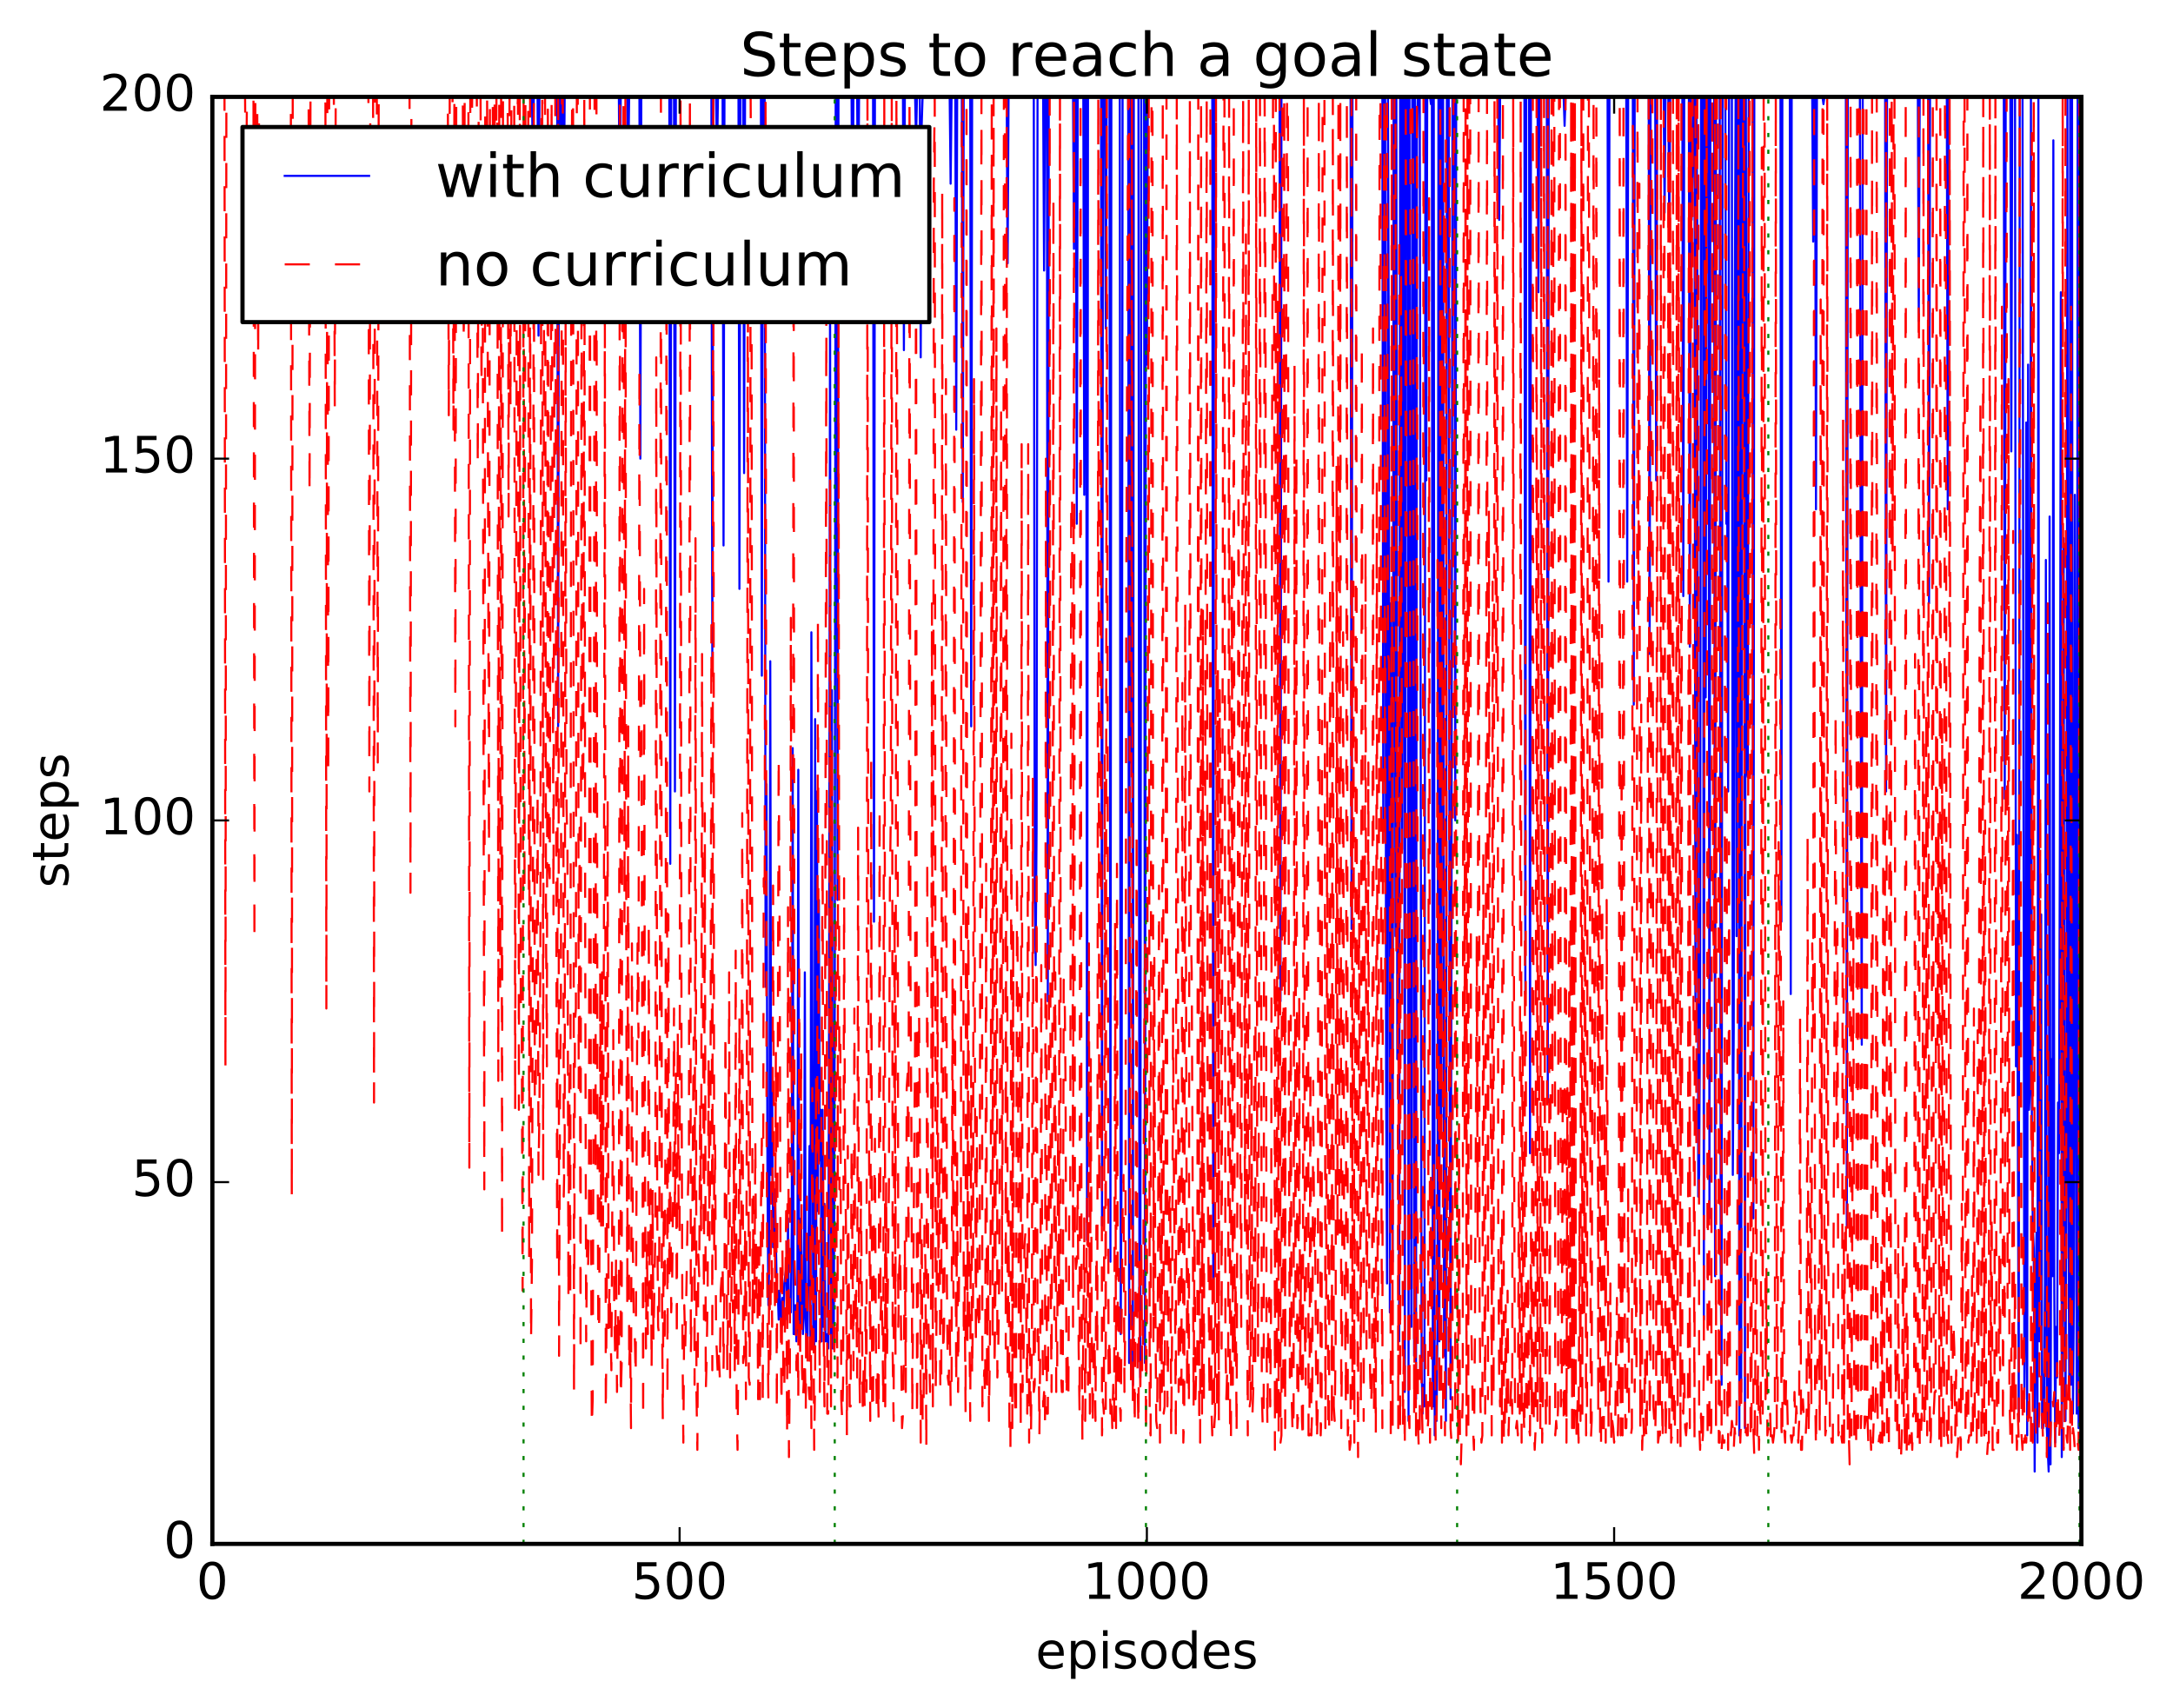 <?xml version="1.0" encoding="utf-8" standalone="no"?>
<!DOCTYPE svg PUBLIC "-//W3C//DTD SVG 1.1//EN"
  "http://www.w3.org/Graphics/SVG/1.1/DTD/svg11.dtd">
<!-- Created with matplotlib (http://matplotlib.org/) -->
<svg height="408pt" version="1.1" viewBox="0 0 519 408" width="519pt" xmlns="http://www.w3.org/2000/svg" xmlns:xlink="http://www.w3.org/1999/xlink">
 <defs>
  <style type="text/css">
*{stroke-linecap:butt;stroke-linejoin:round;stroke-miterlimit:100000;}
  </style>
 </defs>
 <g id="figure_1">
  <g id="patch_1">
   <path d="M 0 408.169 
L 519.589 408.169 
L 519.589 0 
L 0 0 
z
" style="fill:#ffffff;"/>
  </g>
  <g id="axes_1">
   <g id="patch_2">
    <path d="M 50.719 368.742 
L 497.119 368.742 
L 497.119 23.142 
L 50.719 23.142 
z
" style="fill:#ffffff;"/>
   </g>
   <g id="line2d_1">
    <path clip-path="url(#pbb05a7fbfe)" d="M 50.942 23.142 
L 127.053 23.142 
L 127.276 38.694 
L 127.5 23.142 
L 128.392 23.142 
L 128.616 80.166 
L 128.839 23.142 
L 133.08 23.142 
L 133.303 173.478 
L 133.526 23.142 
L 133.972 23.142 
L 134.196 52.518 
L 134.419 23.142 
L 134.642 52.518 
L 134.865 23.142 
L 147.811 23.142 
L 148.034 55.974 
L 148.257 23.142 
L 149.82 23.142 
L 150.043 40.422 
L 150.266 23.142 
L 152.721 23.142 
L 152.944 109.542 
L 153.168 23.142 
L 159.864 23.142 
L 160.087 206.31 
L 160.31 23.142 
L 160.98 23.142 
L 161.203 189.03 
L 161.426 23.142 
L 169.908 23.142 
L 170.131 157.926 
L 170.354 23.142 
L 171.024 23.142 
L 171.247 38.694 
L 171.47 23.142 
L 172.586 23.142 
L 172.809 130.278 
L 173.032 23.142 
L 176.38 23.142 
L 176.604 140.646 
L 176.827 23.142 
L 177.496 23.142 
L 177.72 112.998 
L 177.943 23.142 
L 181.737 23.142 
L 181.96 161.382 
L 182.184 23.142 
L 182.63 23.142 
L 182.853 235.686 
L 183.076 187.302 
L 183.3 280.614 
L 183.523 311.718 
L 183.746 299.622 
L 183.969 157.926 
L 184.192 280.614 
L 184.416 256.422 
L 184.639 297.894 
L 184.862 297.894 
L 185.085 284.07 
L 185.532 308.262 
L 185.755 308.262 
L 185.978 315.174 
L 186.201 308.262 
L 186.648 316.902 
L 186.871 309.99 
L 187.094 315.174 
L 187.317 306.534 
L 187.764 303.078 
L 187.987 315.174 
L 188.21 290.982 
L 188.433 313.446 
L 188.656 309.99 
L 188.88 313.446 
L 189.103 292.71 
L 189.326 178.662 
L 189.549 318.63 
L 189.772 318.63 
L 189.996 311.718 
L 190.219 320.358 
L 190.442 315.174 
L 190.665 183.846 
L 190.888 320.358 
L 191.112 318.63 
L 191.335 290.982 
L 191.558 309.99 
L 191.781 318.63 
L 192.004 313.446 
L 192.228 232.23 
L 192.451 315.174 
L 192.674 322.086 
L 192.897 318.63 
L 193.344 273.702 
L 193.567 322.086 
L 193.79 151.014 
L 194.236 322.086 
L 194.46 322.086 
L 194.683 171.75 
L 194.906 320.358 
L 195.129 189.03 
L 195.352 289.254 
L 195.576 214.95 
L 195.799 277.158 
L 196.022 265.062 
L 196.245 320.358 
L 196.468 265.062 
L 196.692 316.902 
L 196.915 287.526 
L 197.138 320.358 
L 197.361 320.358 
L 197.584 318.63 
L 197.808 322.086 
L 198.031 239.142 
L 198.254 66.342 
L 198.477 322.086 
L 198.7 164.838 
L 198.924 322.086 
L 199.147 318.63 
L 199.37 239.142 
L 199.593 23.142 
L 199.816 23.142 
L 200.04 214.95 
L 200.263 23.142 
L 203.388 23.142 
L 203.611 62.886 
L 203.834 23.142 
L 204.727 23.142 
L 204.95 57.702 
L 205.173 23.142 
L 208.521 23.142 
L 208.744 220.134 
L 208.968 23.142 
L 215.664 23.142 
L 215.887 83.622 
L 216.11 23.142 
L 218.565 23.142 
L 218.788 33.51 
L 219.012 23.142 
L 219.681 23.142 
L 219.904 85.35 
L 220.128 30.054 
L 220.351 23.142 
L 226.824 23.142 
L 227.047 43.878 
L 227.27 23.142 
L 228.163 23.142 
L 228.386 102.63 
L 228.609 23.142 
L 229.725 23.142 
L 229.948 119.91 
L 230.172 23.142 
L 231.734 23.142 
L 231.957 173.478 
L 232.18 23.142 
L 240.439 23.142 
L 240.662 62.886 
L 240.885 23.142 
L 246.912 23.142 
L 247.135 213.222 
L 247.358 230.502 
L 247.581 197.67 
L 247.804 23.142 
L 249.144 23.142 
L 249.367 64.614 
L 249.59 23.142 
L 250.036 23.142 
L 250.26 239.142 
L 250.483 23.142 
L 256.286 23.142 
L 256.509 59.43 
L 256.732 23.142 
L 256.956 23.142 
L 257.179 125.094 
L 257.402 23.142 
L 258.741 23.142 
L 258.964 118.182 
L 259.188 23.142 
L 259.411 23.142 
L 259.634 296.166 
L 259.857 23.142 
L 262.982 23.142 
L 263.205 292.71 
L 263.428 23.142 
L 263.875 23.142 
L 264.098 78.438 
L 264.321 23.142 
L 264.991 23.142 
L 265.214 301.35 
L 265.437 23.142 
L 267.446 23.142 
L 267.669 318.63 
L 267.892 275.43 
L 268.116 23.142 
L 269.455 23.142 
L 269.678 325.542 
L 269.901 23.142 
L 270.124 182.118 
L 270.348 23.142 
L 270.571 330.726 
L 270.794 23.142 
L 271.91 23.142 
L 272.133 309.99 
L 272.356 328.998 
L 272.58 23.142 
L 273.249 23.142 
L 273.472 325.542 
L 273.696 23.142 
L 273.919 87.078 
L 274.142 23.142 
L 289.543 23.142 
L 289.766 306.534 
L 289.989 23.142 
L 305.613 23.142 
L 305.836 239.142 
L 306.06 23.142 
L 322.576 23.142 
L 322.8 221.862 
L 323.023 23.142 
L 330.165 23.142 
L 330.388 201.126 
L 330.612 23.142 
L 330.835 23.142 
L 331.058 258.15 
L 331.281 306.534 
L 331.504 23.142 
L 331.728 90.534 
L 331.951 313.446 
L 332.174 144.102 
L 332.397 180.39 
L 332.62 301.35 
L 332.844 23.142 
L 333.067 23.142 
L 333.29 223.59 
L 333.513 23.142 
L 333.736 252.966 
L 333.96 199.398 
L 334.183 320.358 
L 334.406 23.142 
L 334.629 23.142 
L 334.852 202.854 
L 335.076 23.142 
L 335.299 23.142 
L 335.522 332.454 
L 335.745 23.142 
L 336.192 23.142 
L 336.415 339.366 
L 336.638 23.142 
L 337.084 316.902 
L 337.308 23.142 
L 337.531 23.142 
L 337.754 323.814 
L 337.977 23.142 
L 338.2 334.182 
L 338.424 33.51 
L 338.647 23.142 
L 339.093 23.142 
L 339.54 327.27 
L 339.763 337.638 
L 339.986 330.726 
L 340.209 335.91 
L 340.432 23.142 
L 340.656 114.726 
L 340.879 23.142 
L 341.548 23.142 
L 341.772 24.87 
L 341.995 23.142 
L 342.218 335.91 
L 342.441 23.142 
L 342.664 342.822 
L 342.888 330.726 
L 343.111 339.366 
L 343.334 315.174 
L 343.557 23.142 
L 343.78 320.358 
L 344.004 23.142 
L 344.227 266.79 
L 344.45 23.142 
L 344.673 23.142 
L 344.896 323.814 
L 345.12 294.438 
L 345.343 339.366 
L 345.566 23.142 
L 346.012 23.142 
L 346.236 252.966 
L 346.459 334.182 
L 346.682 213.222 
L 346.905 23.142 
L 347.352 23.142 
L 347.575 195.942 
L 347.798 23.142 
L 357.842 23.142 
L 358.065 52.518 
L 358.288 23.142 
L 364.092 23.142 
L 364.315 237.414 
L 364.538 23.142 
L 365.208 23.142 
L 365.431 275.43 
L 365.654 23.142 
L 367.216 23.142 
L 367.44 69.798 
L 367.663 23.142 
L 369.448 23.142 
L 369.672 263.334 
L 369.895 23.142 
L 373.466 23.142 
L 373.689 30.054 
L 373.912 23.142 
L 383.956 23.142 
L 384.18 138.918 
L 384.403 23.142 
L 388.42 23.142 
L 388.644 138.918 
L 388.867 23.142 
L 389.983 23.142 
L 390.206 168.294 
L 390.429 23.142 
L 393.777 23.142 
L 394 156.198 
L 394.224 23.142 
L 395.34 23.142 
L 395.563 114.726 
L 395.786 23.142 
L 397.348 23.142 
L 397.572 50.79 
L 397.795 23.142 
L 398.464 23.142 
L 398.688 55.974 
L 398.911 23.142 
L 401.812 23.142 
L 402.036 142.374 
L 402.259 23.142 
L 403.375 23.142 
L 403.598 154.47 
L 403.821 23.142 
L 404.044 52.518 
L 404.491 23.142 
L 404.714 23.142 
L 404.937 239.142 
L 405.16 23.142 
L 405.384 55.974 
L 405.607 285.798 
L 405.83 280.614 
L 406.053 237.414 
L 406.276 23.142 
L 406.723 23.142 
L 406.946 315.174 
L 407.169 23.142 
L 407.392 166.566 
L 407.616 23.142 
L 408.062 23.142 
L 408.285 290.982 
L 408.508 23.142 
L 409.401 23.142 
L 409.624 304.806 
L 409.848 23.142 
L 410.74 23.142 
L 410.964 301.35 
L 411.187 330.726 
L 411.41 23.142 
L 412.08 23.142 
L 412.303 125.094 
L 412.526 118.182 
L 412.749 189.03 
L 412.972 23.142 
L 413.642 23.142 
L 413.865 280.614 
L 414.088 246.054 
L 414.312 76.71 
L 414.535 23.142 
L 414.758 223.59 
L 414.981 23.142 
L 415.204 23.142 
L 415.428 342.822 
L 415.651 23.142 
L 415.874 332.454 
L 416.097 23.142 
L 416.32 64.614 
L 416.544 23.142 
L 416.767 341.094 
L 416.99 23.142 
L 417.213 183.846 
L 417.436 185.574 
L 417.66 23.142 
L 418.552 23.142 
L 418.776 290.982 
L 418.999 23.142 
L 425.248 23.142 
L 425.472 220.134 
L 425.695 23.142 
L 427.48 23.142 
L 427.704 237.414 
L 427.927 23.142 
L 432.837 23.142 
L 433.06 57.702 
L 433.284 23.142 
L 433.507 23.142 
L 433.73 121.638 
L 433.953 23.142 
L 435.292 23.142 
L 435.516 24.87 
L 435.739 23.142 
L 440.872 23.142 
L 441.096 292.71 
L 441.319 23.142 
L 444.22 23.142 
L 444.444 176.934 
L 444.667 249.51 
L 444.89 23.142 
L 450.247 23.142 
L 450.47 189.03 
L 450.693 23.142 
L 458.059 23.142 
L 458.282 76.71 
L 458.505 23.142 
L 460.514 23.142 
L 460.737 144.102 
L 460.96 23.142 
L 464.978 23.142 
L 465.201 121.638 
L 465.424 23.142 
L 478.593 23.142 
L 478.816 190.758 
L 479.04 23.142 
L 480.156 23.142 
L 480.379 107.814 
L 480.602 23.142 
L 481.272 23.142 
L 481.495 254.694 
L 481.718 199.398 
L 482.164 339.366 
L 482.388 23.142 
L 483.057 23.142 
L 483.504 334.182 
L 483.727 316.902 
L 483.95 100.902 
L 484.173 342.822 
L 484.396 87.078 
L 484.62 265.062 
L 484.843 259.878 
L 485.066 23.142 
L 485.289 268.518 
L 485.512 292.71 
L 485.736 297.894 
L 485.959 351.462 
L 486.182 306.534 
L 486.405 294.438 
L 486.628 344.55 
L 486.852 23.142 
L 487.075 320.358 
L 487.521 218.406 
L 487.744 341.094 
L 487.968 341.094 
L 488.191 337.638 
L 488.414 306.534 
L 488.637 133.734 
L 488.86 341.094 
L 489.307 351.462 
L 489.53 123.366 
L 489.753 349.734 
L 489.976 252.966 
L 490.2 304.806 
L 490.423 33.51 
L 490.646 308.262 
L 490.869 344.55 
L 491.092 316.902 
L 491.316 328.998 
L 491.539 263.334 
L 491.762 275.43 
L 491.985 197.67 
L 492.208 69.798 
L 492.432 348.006 
L 492.655 313.446 
L 492.878 128.55 
L 493.101 297.894 
L 493.324 339.366 
L 493.548 266.79 
L 493.771 23.142 
L 493.994 282.342 
L 494.217 328.998 
L 494.44 23.142 
L 494.664 330.726 
L 494.887 23.142 
L 495.11 337.638 
L 495.333 308.262 
L 495.556 118.182 
L 496.003 337.638 
L 496.226 23.142 
L 496.449 341.094 
L 496.672 23.142 
L 496.672 23.142 
" style="fill:none;stroke:#0000ff;stroke-linecap:square;stroke-width:0.5;"/>
   </g>
   <g id="line2d_2">
    <path clip-path="url(#pbb05a7fbfe)" d="M 50.942 23.142 
L 53.62 23.142 
L 53.844 254.694 
L 54.067 23.142 
L 58.531 23.142 
L 58.754 50.79 
L 58.977 23.142 
L 60.54 23.142 
L 60.763 225.318 
L 60.986 23.142 
L 61.432 23.142 
L 61.656 85.35 
L 61.879 23.142 
L 69.468 23.142 
L 69.691 285.798 
L 69.914 23.142 
L 73.708 23.142 
L 73.932 118.182 
L 74.155 23.142 
L 77.726 23.142 
L 77.949 240.87 
L 78.172 23.142 
L 78.396 185.574 
L 78.619 23.142 
L 79.735 23.142 
L 79.958 97.446 
L 80.181 23.142 
L 87.993 23.142 
L 88.216 189.03 
L 88.44 23.142 
L 89.109 23.142 
L 89.332 263.334 
L 89.556 23.142 
L 90.002 23.142 
L 90.225 182.118 
L 90.448 23.142 
L 97.814 23.142 
L 98.037 213.222 
L 98.26 23.142 
L 106.965 23.142 
L 107.188 99.174 
L 107.412 23.142 
L 108.081 23.142 
L 108.304 102.63 
L 108.528 23.142 
L 108.751 173.478 
L 108.974 23.142 
L 110.536 23.142 
L 110.76 81.894 
L 110.983 23.142 
L 111.876 23.142 
L 112.099 278.886 
L 112.322 23.142 
L 112.545 52.518 
L 112.768 23.142 
L 113.884 23.142 
L 114.108 111.27 
L 114.331 23.142 
L 114.777 23.142 
L 115 92.262 
L 115.224 30.054 
L 115.67 284.07 
L 115.893 23.142 
L 116.34 23.142 
L 116.786 208.038 
L 117.009 23.142 
L 117.679 23.142 
L 117.902 59.43 
L 118.125 23.142 
L 118.348 62.886 
L 118.572 23.142 
L 118.795 23.142 
L 119.018 258.15 
L 119.241 23.142 
L 119.464 235.686 
L 119.688 23.142 
L 119.911 296.166 
L 120.134 23.142 
L 121.25 23.142 
L 121.473 123.366 
L 121.696 23.142 
L 121.92 97.446 
L 122.143 23.142 
L 122.812 23.142 
L 123.036 265.062 
L 123.482 28.326 
L 123.705 23.142 
L 123.928 265.062 
L 124.152 23.142 
L 124.375 239.142 
L 124.598 240.87 
L 124.821 308.262 
L 125.044 23.142 
L 125.268 213.222 
L 125.491 23.142 
L 126.16 23.142 
L 126.384 301.35 
L 126.607 23.142 
L 126.83 320.358 
L 127.053 301.35 
L 127.276 221.862 
L 127.5 23.142 
L 127.723 263.334 
L 127.946 261.606 
L 128.392 189.03 
L 128.616 280.614 
L 128.839 265.062 
L 129.062 227.046 
L 129.285 23.142 
L 129.508 23.142 
L 129.732 282.342 
L 129.955 30.054 
L 130.178 23.142 
L 130.401 220.134 
L 130.624 254.694 
L 130.848 23.142 
L 131.071 206.31 
L 131.294 209.766 
L 131.74 23.142 
L 132.187 218.406 
L 132.41 83.622 
L 132.633 23.142 
L 132.856 214.95 
L 133.08 303.078 
L 133.303 23.142 
L 133.526 323.814 
L 133.749 261.606 
L 133.972 239.142 
L 134.196 23.142 
L 134.419 23.142 
L 134.642 285.798 
L 134.865 273.702 
L 135.088 76.71 
L 135.312 192.486 
L 135.535 202.854 
L 135.758 309.99 
L 135.981 256.422 
L 136.204 309.99 
L 136.428 64.614 
L 136.651 23.142 
L 136.874 23.142 
L 137.097 332.454 
L 137.32 244.326 
L 137.544 240.87 
L 137.767 23.142 
L 137.99 23.142 
L 138.213 259.878 
L 138.436 197.67 
L 138.66 323.814 
L 138.883 64.614 
L 139.106 189.03 
L 139.329 182.118 
L 139.552 23.142 
L 139.776 227.046 
L 139.999 320.358 
L 140.222 296.166 
L 140.445 303.078 
L 140.668 292.71 
L 140.892 23.142 
L 141.115 271.974 
L 141.338 341.094 
L 141.561 334.182 
L 141.784 249.51 
L 142.008 23.142 
L 142.231 280.614 
L 142.454 23.142 
L 142.677 259.878 
L 142.9 318.63 
L 143.124 315.174 
L 143.347 232.23 
L 143.57 292.71 
L 143.793 232.23 
L 144.016 292.71 
L 144.24 220.134 
L 144.463 71.526 
L 144.686 337.638 
L 144.909 309.99 
L 145.132 190.758 
L 145.356 318.63 
L 145.579 306.534 
L 146.025 327.27 
L 146.472 246.054 
L 146.695 311.718 
L 146.918 323.814 
L 147.141 299.622 
L 147.364 332.454 
L 147.588 313.446 
L 147.811 323.814 
L 148.034 23.142 
L 148.257 334.182 
L 148.48 325.542 
L 148.704 57.702 
L 148.927 23.142 
L 149.15 220.134 
L 149.373 23.142 
L 149.596 240.87 
L 149.82 311.718 
L 150.043 173.478 
L 150.266 327.27 
L 150.489 318.63 
L 150.712 341.094 
L 150.936 225.318 
L 151.159 297.894 
L 151.382 316.902 
L 151.605 318.63 
L 151.828 328.998 
L 152.275 225.318 
L 152.498 247.782 
L 152.721 87.078 
L 152.944 183.846 
L 153.168 159.654 
L 153.614 339.366 
L 153.837 140.646 
L 154.06 282.342 
L 154.284 322.086 
L 154.507 296.166 
L 154.73 318.63 
L 154.953 220.134 
L 155.176 309.99 
L 155.4 284.07 
L 155.623 327.27 
L 155.846 284.07 
L 156.069 320.358 
L 156.516 294.438 
L 156.739 85.35 
L 156.962 287.526 
L 157.185 316.902 
L 157.408 318.63 
L 157.632 233.958 
L 157.855 23.142 
L 158.078 303.078 
L 158.301 339.366 
L 158.524 287.526 
L 158.748 322.086 
L 158.971 254.694 
L 159.194 40.422 
L 159.417 334.182 
L 159.64 218.406 
L 159.864 306.534 
L 160.087 270.246 
L 160.31 313.446 
L 160.533 306.534 
L 160.756 285.798 
L 160.98 240.87 
L 161.203 290.982 
L 161.426 256.422 
L 161.649 320.358 
L 161.872 246.054 
L 162.096 292.71 
L 162.319 294.438 
L 162.542 23.142 
L 162.765 249.51 
L 162.988 318.63 
L 163.212 344.55 
L 163.435 311.718 
L 163.658 322.086 
L 163.881 311.718 
L 164.328 284.07 
L 164.551 273.702 
L 164.774 23.142 
L 164.997 323.814 
L 165.22 309.99 
L 165.667 247.782 
L 165.89 330.726 
L 166.113 128.55 
L 166.336 332.454 
L 166.56 346.278 
L 166.783 299.622 
L 167.006 304.806 
L 167.229 263.334 
L 167.452 294.438 
L 167.676 156.198 
L 168.122 315.174 
L 168.345 194.214 
L 168.568 332.454 
L 168.792 323.814 
L 169.015 308.262 
L 169.238 252.966 
L 169.461 296.166 
L 169.684 270.246 
L 169.908 149.286 
L 170.131 327.27 
L 170.354 23.142 
L 170.577 299.622 
L 170.8 271.974 
L 171.024 318.63 
L 171.47 328.998 
L 171.693 323.814 
L 171.916 328.998 
L 172.14 308.262 
L 172.586 301.35 
L 172.809 327.27 
L 173.032 306.534 
L 173.256 246.054 
L 173.702 327.27 
L 173.925 309.99 
L 174.148 232.23 
L 174.372 328.998 
L 174.595 322.086 
L 174.818 292.71 
L 175.041 313.446 
L 175.264 273.702 
L 175.488 327.27 
L 175.711 227.046 
L 175.934 335.91 
L 176.157 346.278 
L 176.38 316.902 
L 176.604 242.598 
L 176.827 304.806 
L 177.05 309.99 
L 177.273 194.214 
L 177.496 325.542 
L 177.72 323.814 
L 177.943 292.71 
L 178.166 334.182 
L 178.389 259.878 
L 178.612 43.878 
L 178.836 328.998 
L 179.059 330.726 
L 179.282 23.142 
L 179.505 71.526 
L 179.728 316.902 
L 179.952 285.798 
L 180.175 313.446 
L 180.398 271.974 
L 180.621 309.99 
L 180.844 297.894 
L 181.068 334.182 
L 181.291 297.894 
L 181.514 334.182 
L 181.737 289.254 
L 181.96 271.974 
L 182.184 335.91 
L 182.407 209.766 
L 182.63 214.95 
L 182.853 23.142 
L 183.076 265.062 
L 183.3 315.174 
L 183.523 334.182 
L 183.746 299.622 
L 183.969 327.27 
L 184.192 282.342 
L 184.416 316.902 
L 184.639 211.494 
L 184.862 290.982 
L 185.085 311.718 
L 185.308 251.238 
L 185.532 337.638 
L 185.978 180.39 
L 186.201 220.134 
L 186.424 306.534 
L 186.648 335.91 
L 186.871 297.894 
L 187.094 327.27 
L 187.317 332.454 
L 187.764 289.254 
L 187.987 342.822 
L 188.21 216.678 
L 188.433 348.006 
L 188.656 325.542 
L 188.88 147.558 
L 189.103 280.614 
L 189.326 266.79 
L 189.549 45.606 
L 189.772 301.35 
L 189.996 309.99 
L 190.219 327.27 
L 190.442 308.262 
L 190.665 334.182 
L 190.888 228.774 
L 191.112 325.542 
L 191.335 251.238 
L 191.558 327.27 
L 191.781 334.182 
L 192.228 323.814 
L 192.451 337.638 
L 192.674 285.798 
L 192.897 328.998 
L 193.12 330.726 
L 193.344 334.182 
L 193.567 294.438 
L 193.79 341.094 
L 194.013 259.878 
L 194.46 346.278 
L 194.683 328.998 
L 194.906 256.422 
L 195.129 308.262 
L 195.352 147.558 
L 195.576 294.438 
L 195.799 332.454 
L 196.245 256.422 
L 196.468 199.398 
L 196.692 315.174 
L 196.915 335.91 
L 197.361 73.254 
L 197.584 337.638 
L 197.808 337.638 
L 198.031 311.718 
L 198.254 114.726 
L 198.477 335.91 
L 198.7 178.662 
L 198.924 299.622 
L 199.147 325.542 
L 199.37 320.358 
L 199.593 211.494 
L 199.816 309.99 
L 200.04 328.998 
L 200.263 71.526 
L 200.486 284.07 
L 200.709 249.51 
L 200.932 334.182 
L 201.156 339.366 
L 201.379 328.998 
L 201.602 209.766 
L 201.825 277.158 
L 202.048 292.71 
L 202.272 342.822 
L 202.495 273.702 
L 202.941 335.91 
L 203.164 335.91 
L 203.388 273.702 
L 203.834 327.27 
L 204.057 240.87 
L 204.28 316.902 
L 204.504 308.262 
L 204.727 328.998 
L 204.95 197.67 
L 205.173 320.358 
L 205.396 335.91 
L 205.62 282.342 
L 206.066 337.638 
L 206.289 325.542 
L 206.512 335.91 
L 206.736 311.718 
L 206.959 332.454 
L 207.182 23.142 
L 207.405 251.238 
L 207.628 284.07 
L 207.852 339.366 
L 208.075 180.39 
L 208.298 337.638 
L 208.521 337.638 
L 208.744 289.254 
L 208.968 271.974 
L 209.191 320.358 
L 209.414 337.638 
L 209.637 327.27 
L 209.86 339.366 
L 210.084 192.486 
L 210.307 315.174 
L 210.53 308.262 
L 210.753 316.902 
L 210.976 335.91 
L 211.2 23.142 
L 211.423 335.91 
L 211.646 282.342 
L 211.869 323.814 
L 212.316 282.342 
L 212.539 211.494 
L 212.762 194.214 
L 212.985 23.142 
L 213.208 323.814 
L 213.432 339.366 
L 213.655 216.678 
L 213.878 323.814 
L 214.101 23.142 
L 214.324 114.726 
L 214.548 316.902 
L 214.771 303.078 
L 214.994 297.894 
L 215.44 341.094 
L 215.664 337.638 
L 215.887 323.814 
L 216.11 296.166 
L 216.333 332.454 
L 216.556 259.878 
L 216.78 256.422 
L 217.003 297.894 
L 217.226 23.142 
L 217.449 230.502 
L 217.672 268.518 
L 217.896 337.638 
L 218.565 247.782 
L 218.788 33.51 
L 219.012 339.366 
L 219.235 308.262 
L 219.458 235.686 
L 219.681 263.334 
L 219.904 344.55 
L 220.128 287.526 
L 220.351 339.366 
L 220.574 339.366 
L 220.797 292.71 
L 221.02 301.35 
L 221.244 346.278 
L 221.467 204.582 
L 221.69 313.446 
L 222.136 332.454 
L 222.36 311.718 
L 222.583 144.102 
L 222.806 335.91 
L 223.029 43.878 
L 223.252 23.142 
L 223.476 332.454 
L 223.699 313.446 
L 223.922 228.774 
L 224.145 308.262 
L 224.368 275.43 
L 224.592 332.454 
L 224.815 332.454 
L 225.038 45.606 
L 225.261 323.814 
L 225.484 316.902 
L 225.708 287.526 
L 225.931 90.534 
L 226.154 306.534 
L 226.377 328.998 
L 226.6 330.726 
L 226.824 313.446 
L 227.047 335.91 
L 227.27 332.454 
L 227.493 233.958 
L 227.716 309.99 
L 227.94 47.334 
L 228.163 280.614 
L 228.386 330.726 
L 228.609 275.43 
L 228.832 332.454 
L 229.056 304.806 
L 229.279 304.806 
L 229.502 287.526 
L 229.725 23.142 
L 229.948 23.142 
L 230.172 320.358 
L 230.395 306.534 
L 230.618 337.638 
L 230.841 23.142 
L 231.064 320.358 
L 231.288 216.678 
L 231.511 311.718 
L 231.734 339.366 
L 231.957 254.694 
L 232.18 328.998 
L 232.404 309.99 
L 232.627 90.534 
L 232.85 256.422 
L 233.073 322.086 
L 233.296 266.79 
L 233.52 313.446 
L 233.743 315.174 
L 233.966 318.63 
L 234.412 23.142 
L 234.636 335.91 
L 234.859 332.454 
L 235.082 327.27 
L 235.305 334.182 
L 235.528 206.31 
L 235.752 332.454 
L 235.975 296.166 
L 236.198 339.366 
L 236.421 322.086 
L 236.644 287.526 
L 236.868 23.142 
L 237.091 320.358 
L 237.314 23.142 
L 237.537 327.27 
L 237.76 306.534 
L 237.984 78.438 
L 238.207 328.998 
L 238.43 322.086 
L 238.653 304.806 
L 238.876 251.238 
L 239.1 95.718 
L 239.323 308.262 
L 239.546 244.326 
L 239.769 23.142 
L 239.992 23.142 
L 240.216 322.086 
L 240.439 23.142 
L 240.662 330.726 
L 240.885 289.254 
L 241.108 342.822 
L 241.332 346.278 
L 241.555 175.206 
L 241.778 341.094 
L 242.001 221.862 
L 242.224 325.542 
L 242.448 335.91 
L 242.671 339.366 
L 242.894 208.038 
L 243.117 239.142 
L 243.34 322.086 
L 243.564 237.414 
L 243.787 341.094 
L 244.01 106.086 
L 244.233 332.454 
L 244.456 325.542 
L 244.68 297.894 
L 244.903 294.438 
L 245.349 337.638 
L 245.572 106.086 
L 245.796 344.55 
L 246.019 322.086 
L 246.242 342.822 
L 246.465 318.63 
L 246.688 185.574 
L 246.912 332.454 
L 247.135 330.726 
L 247.581 206.31 
L 247.804 320.358 
L 248.028 315.174 
L 248.251 342.822 
L 248.474 318.63 
L 248.697 230.502 
L 248.92 308.262 
L 249.144 335.91 
L 249.367 332.454 
L 249.59 339.366 
L 249.813 109.542 
L 250.036 337.638 
L 250.26 337.638 
L 250.483 294.438 
L 250.706 23.142 
L 250.929 304.806 
L 251.152 332.454 
L 251.376 233.958 
L 251.599 47.334 
L 251.822 315.174 
L 252.045 232.23 
L 252.268 332.454 
L 252.492 328.998 
L 252.715 268.518 
L 252.938 311.718 
L 253.161 23.142 
L 253.384 327.27 
L 253.608 332.454 
L 253.831 332.454 
L 254.054 233.958 
L 254.277 235.686 
L 254.5 259.878 
L 254.724 334.182 
L 254.947 322.086 
L 255.17 334.182 
L 255.393 285.798 
L 255.616 285.798 
L 255.84 121.638 
L 256.063 118.182 
L 256.286 316.902 
L 256.509 23.142 
L 256.732 296.166 
L 256.956 303.078 
L 257.179 301.35 
L 257.402 282.342 
L 257.625 322.086 
L 257.848 337.638 
L 258.072 23.142 
L 258.295 299.622 
L 258.518 344.55 
L 258.964 290.982 
L 259.188 339.366 
L 259.634 285.798 
L 259.857 330.726 
L 260.08 225.318 
L 260.304 337.638 
L 260.527 252.966 
L 260.75 318.63 
L 260.973 341.094 
L 261.196 323.814 
L 261.42 318.63 
L 261.643 339.366 
L 261.866 292.71 
L 262.089 323.814 
L 262.312 23.142 
L 262.536 285.798 
L 262.759 259.878 
L 262.982 23.142 
L 263.205 342.822 
L 263.428 334.182 
L 263.652 337.638 
L 263.875 180.39 
L 264.098 339.366 
L 264.321 23.142 
L 264.768 330.726 
L 264.991 318.63 
L 265.214 337.638 
L 265.437 332.454 
L 265.66 341.094 
L 265.884 330.726 
L 266.107 339.366 
L 266.33 220.134 
L 266.553 341.094 
L 266.776 206.31 
L 267 332.454 
L 267.223 303.078 
L 267.446 334.182 
L 267.669 339.366 
L 268.116 289.254 
L 268.339 280.614 
L 268.562 332.454 
L 268.785 313.446 
L 269.008 135.462 
L 269.455 23.142 
L 269.678 23.142 
L 269.901 306.534 
L 270.124 330.726 
L 270.348 23.142 
L 270.571 335.91 
L 270.794 313.446 
L 271.017 341.094 
L 271.24 299.622 
L 271.464 197.67 
L 271.687 328.998 
L 271.91 341.094 
L 272.133 301.35 
L 272.356 334.182 
L 272.58 296.166 
L 272.803 327.27 
L 273.026 318.63 
L 273.249 251.238 
L 273.472 225.318 
L 273.696 342.822 
L 273.919 315.174 
L 274.365 23.142 
L 274.588 341.094 
L 274.812 342.822 
L 275.035 23.142 
L 275.258 23.142 
L 275.481 320.358 
L 275.704 228.774 
L 275.928 308.262 
L 276.151 339.366 
L 276.374 341.094 
L 276.597 299.622 
L 276.82 211.494 
L 277.044 344.55 
L 277.267 256.422 
L 277.49 332.454 
L 277.713 23.142 
L 277.936 337.638 
L 278.16 335.91 
L 278.383 285.798 
L 278.606 23.142 
L 278.829 335.91 
L 279.052 318.63 
L 279.276 287.526 
L 279.499 284.07 
L 279.722 342.822 
L 279.945 318.63 
L 280.168 240.87 
L 280.392 284.07 
L 280.615 304.806 
L 280.838 344.55 
L 281.061 23.142 
L 281.508 332.454 
L 281.731 271.974 
L 281.954 330.726 
L 282.177 330.726 
L 282.4 163.11 
L 282.624 344.55 
L 282.847 337.638 
L 283.07 144.102 
L 283.516 332.454 
L 283.74 303.078 
L 283.963 335.91 
L 284.186 23.142 
L 284.409 221.862 
L 284.632 232.23 
L 285.079 335.91 
L 285.302 292.71 
L 285.525 334.182 
L 285.748 325.542 
L 285.972 327.27 
L 286.195 23.142 
L 286.418 337.638 
L 286.641 344.55 
L 286.864 23.142 
L 287.088 337.638 
L 287.311 145.83 
L 287.534 335.91 
L 288.204 23.142 
L 288.427 275.43 
L 288.873 334.182 
L 289.096 23.142 
L 289.32 335.91 
L 289.543 342.822 
L 289.766 206.31 
L 289.989 341.094 
L 290.212 337.638 
L 290.436 23.142 
L 290.659 337.638 
L 290.882 159.654 
L 291.105 339.366 
L 291.328 164.838 
L 291.552 195.942 
L 291.775 322.086 
L 292.221 23.142 
L 292.444 23.142 
L 292.668 316.902 
L 292.891 334.182 
L 293.114 327.27 
L 293.337 334.182 
L 293.56 23.142 
L 293.784 344.55 
L 294.007 342.822 
L 294.23 132.006 
L 294.453 330.726 
L 294.676 23.142 
L 294.9 325.542 
L 295.123 304.806 
L 295.346 342.822 
L 295.569 270.246 
L 295.792 116.454 
L 296.016 164.838 
L 296.239 285.798 
L 296.462 316.902 
L 296.908 23.142 
L 297.132 213.222 
L 297.355 294.438 
L 297.578 55.974 
L 297.801 303.078 
L 298.024 342.822 
L 298.248 23.142 
L 298.471 335.91 
L 298.694 334.182 
L 298.917 252.966 
L 299.14 337.638 
L 299.364 330.726 
L 299.587 244.326 
L 299.81 327.27 
L 300.033 23.142 
L 300.256 277.158 
L 300.48 323.814 
L 300.703 252.966 
L 300.926 23.142 
L 301.372 332.454 
L 301.596 341.094 
L 301.819 337.638 
L 302.042 23.142 
L 302.265 81.894 
L 302.488 320.358 
L 302.712 341.094 
L 302.935 311.718 
L 303.158 309.99 
L 303.381 335.91 
L 303.604 309.99 
L 303.828 100.902 
L 304.051 23.142 
L 304.274 23.142 
L 304.497 346.278 
L 304.72 23.142 
L 304.944 339.366 
L 305.167 71.526 
L 305.39 342.822 
L 305.613 23.142 
L 305.836 344.55 
L 306.06 342.822 
L 306.283 23.142 
L 306.506 334.182 
L 306.729 23.142 
L 306.952 341.094 
L 307.176 88.806 
L 307.399 23.142 
L 307.622 28.326 
L 307.845 270.246 
L 308.068 328.998 
L 308.292 242.598 
L 308.515 334.182 
L 308.738 342.822 
L 308.961 337.638 
L 309.184 87.078 
L 309.408 318.63 
L 309.631 107.814 
L 309.854 341.094 
L 310.077 337.638 
L 310.3 237.414 
L 310.524 328.998 
L 310.747 299.622 
L 310.97 339.366 
L 311.193 344.55 
L 311.416 23.142 
L 311.64 316.902 
L 311.863 330.726 
L 312.086 247.782 
L 312.309 23.142 
L 312.532 342.822 
L 312.756 342.822 
L 312.979 254.694 
L 313.202 342.822 
L 313.425 335.91 
L 313.648 258.15 
L 313.872 299.622 
L 314.095 290.982 
L 314.318 327.27 
L 314.541 344.55 
L 314.764 334.182 
L 314.988 23.142 
L 315.434 342.822 
L 315.657 335.91 
L 315.88 23.142 
L 316.327 23.142 
L 316.55 341.094 
L 316.773 306.534 
L 316.996 171.75 
L 317.22 342.822 
L 317.443 341.094 
L 317.666 138.918 
L 318.112 341.094 
L 318.336 23.142 
L 318.559 335.91 
L 318.782 339.366 
L 319.005 320.358 
L 319.228 111.27 
L 319.452 296.166 
L 319.675 23.142 
L 319.898 294.438 
L 320.121 23.142 
L 320.344 341.094 
L 320.568 316.902 
L 320.791 151.014 
L 321.014 290.982 
L 321.46 335.91 
L 321.684 23.142 
L 321.907 342.822 
L 322.13 339.366 
L 322.353 346.278 
L 322.576 344.55 
L 322.8 23.142 
L 323.023 334.182 
L 323.246 138.918 
L 323.469 344.55 
L 323.692 249.51 
L 323.916 23.142 
L 324.139 303.078 
L 324.362 348.006 
L 324.585 208.038 
L 325.032 335.91 
L 325.255 81.894 
L 325.701 339.366 
L 326.148 132.006 
L 326.371 322.086 
L 326.594 290.982 
L 326.817 182.118 
L 327.04 315.174 
L 327.264 328.998 
L 327.487 335.91 
L 327.71 325.542 
L 327.933 78.438 
L 328.156 337.638 
L 328.38 309.99 
L 328.603 342.822 
L 328.826 114.726 
L 329.049 320.358 
L 329.272 294.438 
L 329.496 23.142 
L 329.719 23.142 
L 329.942 285.798 
L 330.165 341.094 
L 330.388 80.166 
L 330.612 23.142 
L 330.835 239.142 
L 331.058 23.142 
L 331.281 23.142 
L 331.504 156.198 
L 331.728 157.926 
L 331.951 201.126 
L 332.174 344.55 
L 332.397 23.142 
L 332.62 341.094 
L 333.067 23.142 
L 333.29 23.142 
L 333.513 227.046 
L 333.736 166.566 
L 333.96 341.094 
L 334.183 55.974 
L 334.406 342.822 
L 334.629 64.614 
L 335.076 341.094 
L 335.299 320.358 
L 335.522 346.278 
L 335.745 23.142 
L 336.415 337.638 
L 336.638 341.094 
L 336.861 23.142 
L 337.308 23.142 
L 337.531 43.878 
L 337.754 337.638 
L 337.977 297.894 
L 338.2 342.822 
L 338.424 23.142 
L 338.647 339.366 
L 338.87 346.278 
L 339.093 341.094 
L 339.316 290.982 
L 339.54 332.454 
L 339.763 342.822 
L 339.986 23.142 
L 340.209 285.798 
L 340.432 325.542 
L 340.656 337.638 
L 340.879 342.822 
L 341.102 339.366 
L 341.325 47.334 
L 341.548 344.55 
L 341.772 278.886 
L 341.995 339.366 
L 342.218 277.158 
L 342.441 277.158 
L 342.888 344.55 
L 343.111 344.55 
L 343.334 133.734 
L 343.78 334.182 
L 344.004 23.142 
L 344.227 341.094 
L 344.45 73.254 
L 344.673 339.366 
L 344.896 43.878 
L 345.12 342.822 
L 345.343 33.51 
L 345.566 316.902 
L 345.789 278.886 
L 346.012 330.726 
L 346.236 23.142 
L 346.459 341.094 
L 346.682 344.55 
L 346.905 341.094 
L 347.128 23.142 
L 347.352 23.142 
L 347.575 339.366 
L 347.798 154.47 
L 348.021 290.982 
L 348.244 344.55 
L 348.468 268.518 
L 348.691 342.822 
L 348.914 349.734 
L 349.36 334.182 
L 349.584 23.142 
L 349.807 271.974 
L 350.03 23.142 
L 350.253 342.822 
L 350.476 23.142 
L 350.7 342.822 
L 350.923 23.142 
L 351.146 23.142 
L 351.369 313.446 
L 351.816 341.094 
L 352.039 346.278 
L 352.262 320.358 
L 352.708 223.59 
L 352.932 296.166 
L 353.155 23.142 
L 353.378 311.718 
L 353.601 335.91 
L 353.824 344.55 
L 354.048 342.822 
L 354.271 202.854 
L 354.494 297.894 
L 354.717 337.638 
L 355.164 23.142 
L 355.387 334.182 
L 355.61 121.638 
L 355.833 221.862 
L 356.056 259.878 
L 356.28 342.822 
L 356.503 138.918 
L 356.726 334.182 
L 356.949 23.142 
L 357.172 130.278 
L 357.396 170.022 
L 357.619 23.142 
L 357.842 292.71 
L 358.065 328.998 
L 358.288 335.91 
L 358.512 292.71 
L 358.735 344.55 
L 358.958 23.142 
L 359.181 344.55 
L 359.404 341.094 
L 359.628 311.718 
L 359.851 339.366 
L 360.074 308.262 
L 360.297 342.822 
L 360.52 334.182 
L 360.744 335.91 
L 360.967 328.998 
L 361.19 337.638 
L 361.413 23.142 
L 361.636 277.158 
L 361.86 341.094 
L 362.083 341.094 
L 362.306 339.366 
L 362.529 342.822 
L 362.752 280.614 
L 362.976 337.638 
L 363.199 23.142 
L 363.422 344.55 
L 363.645 246.054 
L 363.868 335.91 
L 364.092 342.822 
L 364.315 154.47 
L 364.538 337.638 
L 364.761 339.366 
L 364.984 303.078 
L 365.208 341.094 
L 365.431 342.822 
L 365.654 294.438 
L 365.877 339.366 
L 366.1 23.142 
L 366.324 339.366 
L 366.547 346.278 
L 366.77 341.094 
L 366.993 23.142 
L 367.216 339.366 
L 367.44 114.726 
L 367.663 313.446 
L 367.886 341.094 
L 368.109 23.142 
L 368.332 344.55 
L 368.556 332.454 
L 368.779 23.142 
L 369.002 299.622 
L 369.225 341.094 
L 369.448 337.638 
L 369.672 23.142 
L 369.895 140.646 
L 370.118 342.822 
L 370.341 256.422 
L 370.564 23.142 
L 370.788 263.334 
L 371.011 23.142 
L 371.234 23.142 
L 371.457 342.822 
L 371.68 339.366 
L 371.904 342.822 
L 372.127 335.91 
L 372.35 23.142 
L 372.573 23.142 
L 372.796 335.91 
L 373.02 332.454 
L 373.243 258.15 
L 373.466 339.366 
L 373.689 341.094 
L 373.912 23.142 
L 374.136 344.55 
L 374.359 259.878 
L 374.582 328.998 
L 374.805 221.862 
L 375.028 327.27 
L 375.252 23.142 
L 375.475 341.094 
L 375.698 23.142 
L 375.921 341.094 
L 376.144 23.142 
L 376.368 335.91 
L 376.591 344.55 
L 376.814 334.182 
L 377.037 344.55 
L 377.26 289.254 
L 377.484 339.366 
L 377.707 23.142 
L 377.93 339.366 
L 378.153 23.142 
L 378.376 313.446 
L 378.6 208.038 
L 378.823 342.822 
L 379.046 337.638 
L 379.269 23.142 
L 379.492 23.142 
L 379.939 344.55 
L 380.162 339.366 
L 380.608 23.142 
L 380.832 275.43 
L 381.055 233.958 
L 381.278 23.142 
L 381.724 337.638 
L 381.948 78.438 
L 382.171 344.55 
L 382.394 346.278 
L 382.617 149.286 
L 382.84 341.094 
L 383.064 341.094 
L 383.287 265.062 
L 383.51 344.55 
L 383.733 214.95 
L 384.18 341.094 
L 384.403 341.094 
L 384.626 306.534 
L 384.849 344.55 
L 385.072 339.366 
L 385.296 341.094 
L 385.519 344.55 
L 385.742 342.822 
L 386.188 309.99 
L 386.412 342.822 
L 386.635 332.454 
L 386.858 23.142 
L 387.081 342.822 
L 387.304 182.118 
L 387.528 342.822 
L 387.751 23.142 
L 387.974 294.438 
L 388.197 341.094 
L 388.42 341.094 
L 388.644 330.726 
L 388.867 284.07 
L 389.09 339.366 
L 389.313 342.822 
L 389.536 342.822 
L 389.76 341.094 
L 389.983 30.054 
L 390.206 43.878 
L 390.429 332.454 
L 390.652 297.894 
L 390.876 328.998 
L 391.099 23.142 
L 391.322 147.558 
L 391.545 43.878 
L 391.768 341.094 
L 391.992 168.294 
L 392.215 346.278 
L 392.438 337.638 
L 392.661 342.822 
L 392.884 323.814 
L 393.108 341.094 
L 393.331 344.55 
L 393.777 23.142 
L 394 339.366 
L 394.224 325.542 
L 394.447 23.142 
L 394.67 23.142 
L 394.893 335.91 
L 395.34 342.822 
L 395.563 328.998 
L 395.786 23.142 
L 396.009 344.55 
L 396.232 342.822 
L 396.456 342.822 
L 396.679 23.142 
L 396.902 332.454 
L 397.125 344.55 
L 397.348 26.598 
L 397.572 66.342 
L 397.795 344.55 
L 398.241 323.814 
L 398.464 23.142 
L 398.688 341.094 
L 398.911 23.142 
L 399.134 344.55 
L 399.357 342.822 
L 399.58 23.142 
L 399.804 341.094 
L 400.027 342.822 
L 400.25 292.71 
L 400.473 23.142 
L 400.696 344.55 
L 400.92 23.142 
L 401.366 346.278 
L 401.589 23.142 
L 401.812 335.91 
L 402.036 337.638 
L 402.259 327.27 
L 402.482 341.094 
L 402.705 342.822 
L 402.928 339.366 
L 403.152 339.366 
L 403.375 23.142 
L 403.598 341.094 
L 403.821 23.142 
L 404.044 78.438 
L 404.268 23.142 
L 404.491 256.422 
L 404.714 344.55 
L 404.937 23.142 
L 405.16 273.702 
L 405.384 23.142 
L 405.607 23.142 
L 405.83 339.366 
L 406.053 346.278 
L 406.276 337.638 
L 406.5 346.278 
L 406.723 342.822 
L 406.946 325.542 
L 407.169 23.142 
L 407.392 90.534 
L 407.616 23.142 
L 407.839 344.55 
L 408.062 194.214 
L 408.285 341.094 
L 408.508 344.55 
L 408.732 341.094 
L 408.955 23.142 
L 409.178 220.134 
L 409.401 232.23 
L 409.624 23.142 
L 409.848 341.094 
L 410.071 23.142 
L 410.294 23.142 
L 410.517 344.55 
L 410.74 344.55 
L 410.964 23.142 
L 411.187 346.278 
L 411.41 342.822 
L 411.633 344.55 
L 411.856 344.55 
L 412.08 23.142 
L 412.303 23.142 
L 412.526 334.182 
L 412.749 346.278 
L 412.972 201.126 
L 413.196 339.366 
L 413.419 342.822 
L 413.642 339.366 
L 413.865 341.094 
L 414.088 346.278 
L 414.312 341.094 
L 414.535 344.55 
L 414.758 339.366 
L 414.981 292.71 
L 415.204 23.142 
L 415.428 332.454 
L 415.651 344.55 
L 415.874 337.638 
L 416.32 23.142 
L 416.544 23.142 
L 416.767 344.55 
L 416.99 341.094 
L 417.213 342.822 
L 417.436 342.822 
L 417.66 23.142 
L 417.883 23.142 
L 418.106 342.822 
L 418.329 344.55 
L 418.552 23.142 
L 418.776 341.094 
L 418.999 348.006 
L 419.222 330.726 
L 419.445 258.15 
L 419.668 342.822 
L 419.892 325.542 
L 420.115 346.278 
L 420.338 335.91 
L 420.561 341.094 
L 420.784 35.238 
L 421.008 337.638 
L 421.231 23.142 
L 421.454 23.142 
L 421.677 334.182 
L 421.9 303.078 
L 422.124 342.822 
L 422.347 341.094 
L 422.57 342.822 
L 422.793 337.638 
L 423.016 346.278 
L 423.24 342.822 
L 423.463 344.55 
L 423.686 342.822 
L 423.909 339.366 
L 424.132 23.142 
L 424.356 341.094 
L 424.579 334.182 
L 424.802 201.126 
L 425.025 270.246 
L 425.248 140.646 
L 425.472 341.094 
L 425.695 344.55 
L 425.918 239.142 
L 426.141 341.094 
L 426.364 344.55 
L 426.588 328.998 
L 426.811 332.454 
L 427.034 342.822 
L 427.257 344.55 
L 427.48 344.55 
L 427.704 342.822 
L 427.927 344.55 
L 428.15 342.822 
L 428.373 342.822 
L 428.596 332.454 
L 428.82 341.094 
L 429.043 335.91 
L 429.489 344.55 
L 429.712 339.366 
L 429.936 242.598 
L 430.159 346.278 
L 430.382 346.278 
L 430.605 334.182 
L 431.052 342.822 
L 431.275 342.822 
L 431.498 337.638 
L 431.721 199.398 
L 431.944 342.822 
L 432.168 328.998 
L 432.391 278.886 
L 432.614 335.91 
L 432.837 225.318 
L 433.06 247.782 
L 433.284 23.142 
L 433.507 330.726 
L 433.73 346.278 
L 433.953 327.27 
L 434.176 323.814 
L 434.4 303.078 
L 434.623 342.822 
L 434.846 71.526 
L 435.069 332.454 
L 435.292 23.142 
L 435.516 23.142 
L 435.739 299.622 
L 435.962 342.822 
L 436.185 341.094 
L 436.408 23.142 
L 436.632 301.35 
L 436.855 313.446 
L 437.078 344.55 
L 437.301 342.822 
L 437.524 344.55 
L 437.748 344.55 
L 438.417 170.022 
L 438.64 271.974 
L 438.864 221.862 
L 439.087 342.822 
L 439.533 339.366 
L 439.756 342.822 
L 439.98 344.55 
L 440.203 99.174 
L 440.426 344.55 
L 440.649 294.438 
L 440.872 301.35 
L 441.096 23.142 
L 441.319 342.822 
L 441.542 341.094 
L 441.765 349.734 
L 441.988 23.142 
L 442.212 342.822 
L 442.658 221.862 
L 442.881 344.55 
L 443.104 344.55 
L 443.328 346.278 
L 443.551 23.142 
L 443.774 341.094 
L 443.997 23.142 
L 444.22 23.142 
L 444.444 341.094 
L 444.667 334.182 
L 444.89 23.142 
L 445.113 23.142 
L 445.336 341.094 
L 445.56 339.366 
L 445.783 23.142 
L 446.006 337.638 
L 446.229 344.55 
L 446.452 334.182 
L 446.899 346.278 
L 447.122 23.142 
L 447.345 344.55 
L 447.568 337.638 
L 447.792 339.366 
L 448.015 332.454 
L 448.238 23.142 
L 448.461 344.55 
L 448.684 344.55 
L 448.908 342.822 
L 449.131 344.55 
L 449.354 297.894 
L 449.577 344.55 
L 449.8 192.486 
L 450.024 342.822 
L 450.47 23.142 
L 450.693 342.822 
L 450.916 346.278 
L 451.14 346.278 
L 451.363 23.142 
L 451.586 335.91 
L 451.809 23.142 
L 452.032 132.006 
L 452.256 23.142 
L 452.479 23.142 
L 452.702 339.366 
L 452.925 322.086 
L 453.148 344.55 
L 453.372 292.71 
L 453.595 346.278 
L 453.818 344.55 
L 454.041 348.006 
L 454.264 341.094 
L 454.488 297.894 
L 454.711 339.366 
L 454.934 344.55 
L 455.157 23.142 
L 455.38 348.006 
L 455.604 316.902 
L 455.827 346.278 
L 456.05 342.822 
L 456.273 344.55 
L 456.496 339.366 
L 456.72 346.278 
L 456.943 337.638 
L 457.166 337.638 
L 457.389 156.198 
L 457.612 342.822 
L 457.836 344.55 
L 458.059 342.822 
L 458.282 23.142 
L 458.505 344.55 
L 458.728 346.278 
L 458.952 337.638 
L 459.175 341.094 
L 459.398 23.142 
L 459.621 341.094 
L 459.844 341.094 
L 460.068 170.022 
L 460.291 342.822 
L 460.514 23.142 
L 460.737 297.894 
L 460.96 346.278 
L 461.184 342.822 
L 461.407 246.054 
L 461.63 23.142 
L 461.853 337.638 
L 462.076 332.454 
L 462.3 332.454 
L 462.523 23.142 
L 462.746 249.51 
L 462.969 195.942 
L 463.192 344.55 
L 463.416 23.142 
L 463.639 348.006 
L 463.862 171.75 
L 464.085 342.822 
L 464.308 344.55 
L 464.532 23.142 
L 464.755 49.062 
L 464.978 342.822 
L 465.201 342.822 
L 465.424 346.278 
L 465.648 23.142 
L 465.871 254.694 
L 466.094 344.55 
L 466.54 315.174 
L 466.764 322.086 
L 466.987 342.822 
L 467.21 327.27 
L 467.433 348.006 
L 467.656 344.55 
L 467.88 334.182 
L 468.326 346.278 
L 468.549 287.526 
L 468.772 334.182 
L 468.996 23.142 
L 469.219 23.142 
L 469.442 342.822 
L 469.665 339.366 
L 469.888 23.142 
L 470.112 344.55 
L 470.335 342.822 
L 470.781 342.822 
L 471.004 304.806 
L 471.228 344.55 
L 471.451 240.87 
L 471.674 342.822 
L 471.897 342.822 
L 472.12 344.55 
L 472.344 246.054 
L 472.567 341.094 
L 472.79 147.558 
L 473.013 93.99 
L 473.236 342.822 
L 473.46 344.55 
L 473.683 23.142 
L 473.906 342.822 
L 474.129 195.942 
L 474.352 342.822 
L 474.576 348.006 
L 474.799 344.55 
L 475.022 344.55 
L 475.245 23.142 
L 475.468 334.182 
L 475.692 289.254 
L 475.915 346.278 
L 476.361 346.278 
L 476.584 23.142 
L 476.808 322.086 
L 477.031 344.55 
L 477.254 344.55 
L 477.477 299.622 
L 477.7 327.27 
L 477.924 261.606 
L 478.147 73.254 
L 478.37 341.094 
L 478.593 292.71 
L 478.816 316.902 
L 479.263 23.142 
L 479.486 309.99 
L 479.709 90.534 
L 479.932 332.454 
L 480.156 342.822 
L 480.379 322.086 
L 480.602 344.55 
L 480.825 126.822 
L 481.048 339.366 
L 481.272 304.806 
L 481.495 337.638 
L 481.718 346.278 
L 481.941 337.638 
L 482.164 344.55 
L 482.388 23.142 
L 482.834 342.822 
L 483.057 346.278 
L 483.28 292.71 
L 483.504 344.55 
L 483.727 342.822 
L 483.95 344.55 
L 484.173 337.638 
L 484.396 339.366 
L 484.62 330.726 
L 484.843 342.822 
L 485.066 344.55 
L 485.289 31.782 
L 485.512 344.55 
L 485.736 23.142 
L 485.959 327.27 
L 486.182 341.094 
L 486.405 344.55 
L 486.628 344.55 
L 486.852 342.822 
L 487.075 337.638 
L 487.298 190.758 
L 487.521 339.366 
L 487.744 337.638 
L 487.968 344.55 
L 488.191 342.822 
L 488.414 313.446 
L 488.637 339.366 
L 488.86 348.006 
L 489.084 144.102 
L 489.307 344.55 
L 489.53 346.278 
L 489.753 342.822 
L 489.976 334.182 
L 490.2 334.182 
L 490.423 335.91 
L 490.646 332.454 
L 490.869 346.278 
L 491.092 342.822 
L 491.316 325.542 
L 491.762 344.55 
L 491.985 339.366 
L 492.208 221.862 
L 492.432 341.094 
L 492.655 23.142 
L 492.878 346.278 
L 493.101 342.822 
L 493.324 23.142 
L 493.548 342.822 
L 493.771 344.55 
L 494.217 325.542 
L 494.44 346.278 
L 494.664 73.254 
L 494.887 344.55 
L 495.11 341.094 
L 495.333 342.822 
L 495.556 346.278 
L 495.78 344.55 
L 496.003 346.278 
L 496.226 344.55 
L 496.449 346.278 
L 496.672 23.142 
L 496.896 339.366 
L 497.119 348.006 
L 497.119 348.006 
" style="fill:none;stroke:#ff0000;stroke-dasharray:6,6;stroke-dashoffset:0.0;stroke-width:0.5;"/>
   </g>
   <g id="line2d_3">
    <path clip-path="url(#pbb05a7fbfe)" d="M 125.044 368.742 
L 125.044 23.142 
" style="fill:none;stroke:#008000;stroke-dasharray:1,3;stroke-dashoffset:0.0;stroke-width:0.5;"/>
   </g>
   <g id="line2d_4">
    <path clip-path="url(#pbb05a7fbfe)" d="M 199.37 368.742 
L 199.37 23.142 
" style="fill:none;stroke:#008000;stroke-dasharray:1,3;stroke-dashoffset:0.0;stroke-width:0.5;"/>
   </g>
   <g id="line2d_5">
    <path clip-path="url(#pbb05a7fbfe)" d="M 273.696 368.742 
L 273.696 23.142 
" style="fill:none;stroke:#008000;stroke-dasharray:1,3;stroke-dashoffset:0.0;stroke-width:0.5;"/>
   </g>
   <g id="line2d_6">
    <path clip-path="url(#pbb05a7fbfe)" d="M 348.021 368.742 
L 348.021 23.142 
" style="fill:none;stroke:#008000;stroke-dasharray:1,3;stroke-dashoffset:0.0;stroke-width:0.5;"/>
   </g>
   <g id="line2d_7">
    <path clip-path="url(#pbb05a7fbfe)" d="M 422.347 368.742 
L 422.347 23.142 
" style="fill:none;stroke:#008000;stroke-dasharray:1,3;stroke-dashoffset:0.0;stroke-width:0.5;"/>
   </g>
   <g id="line2d_8">
    <path clip-path="url(#pbb05a7fbfe)" d="M 496.672 368.742 
L 496.672 23.142 
" style="fill:none;stroke:#008000;stroke-dasharray:1,3;stroke-dashoffset:0.0;stroke-width:0.5;"/>
   </g>
   <g id="patch_3">
    <path d="M 50.719 23.142 
L 497.119 23.142 
" style="fill:none;stroke:#000000;stroke-linecap:square;stroke-linejoin:miter;"/>
   </g>
   <g id="patch_4">
    <path d="M 497.119 368.742 
L 497.119 23.142 
" style="fill:none;stroke:#000000;stroke-linecap:square;stroke-linejoin:miter;"/>
   </g>
   <g id="patch_5">
    <path d="M 50.719 368.742 
L 50.719 23.142 
" style="fill:none;stroke:#000000;stroke-linecap:square;stroke-linejoin:miter;"/>
   </g>
   <g id="patch_6">
    <path d="M 50.719 368.742 
L 497.119 368.742 
" style="fill:none;stroke:#000000;stroke-linecap:square;stroke-linejoin:miter;"/>
   </g>
   <g id="matplotlib.axis_1">
    <g id="xtick_1">
     <g id="line2d_9">
      <defs>
       <path d="M 0 0 
L 0 -4 
" id="mcef15f070c" style="stroke:#000000;stroke-width:0.5;"/>
      </defs>
      <g>
       <use style="stroke:#000000;stroke-width:0.5;" x="50.719" xlink:href="#mcef15f070c" y="368.742"/>
      </g>
     </g>
     <g id="line2d_10">
      <defs>
       <path d="M 0 0 
L 0 4 
" id="m0f93dfe863" style="stroke:#000000;stroke-width:0.5;"/>
      </defs>
      <g>
       <use style="stroke:#000000;stroke-width:0.5;" x="50.719" xlink:href="#m0f93dfe863" y="23.142"/>
      </g>
     </g>
     <g id="text_1">
      <!-- 0 -->
      <defs>
       <path d="M 31.781 66.406 
Q 24.172 66.406 20.328 58.906 
Q 16.5 51.422 16.5 36.375 
Q 16.5 21.391 20.328 13.891 
Q 24.172 6.391 31.781 6.391 
Q 39.453 6.391 43.281 13.891 
Q 47.125 21.391 47.125 36.375 
Q 47.125 51.422 43.281 58.906 
Q 39.453 66.406 31.781 66.406 
M 31.781 74.219 
Q 44.047 74.219 50.516 64.516 
Q 56.984 54.828 56.984 36.375 
Q 56.984 17.969 50.516 8.266 
Q 44.047 -1.422 31.781 -1.422 
Q 19.531 -1.422 13.062 8.266 
Q 6.594 17.969 6.594 36.375 
Q 6.594 54.828 13.062 64.516 
Q 19.531 74.219 31.781 74.219 
" id="BitstreamVeraSans-Roman-30"/>
      </defs>
      <g transform="translate(46.901 381.86)scale(0.12 -0.12)">
       <use xlink:href="#BitstreamVeraSans-Roman-30"/>
      </g>
     </g>
    </g>
    <g id="xtick_2">
     <g id="line2d_11">
      <g>
       <use style="stroke:#000000;stroke-width:0.5;" x="162.319" xlink:href="#mcef15f070c" y="368.742"/>
      </g>
     </g>
     <g id="line2d_12">
      <g>
       <use style="stroke:#000000;stroke-width:0.5;" x="162.319" xlink:href="#m0f93dfe863" y="23.142"/>
      </g>
     </g>
     <g id="text_2">
      <!-- 500 -->
      <defs>
       <path d="M 10.797 72.906 
L 49.516 72.906 
L 49.516 64.594 
L 19.828 64.594 
L 19.828 46.734 
Q 21.969 47.469 24.109 47.828 
Q 26.266 48.188 28.422 48.188 
Q 40.625 48.188 47.75 41.5 
Q 54.891 34.812 54.891 23.391 
Q 54.891 11.625 47.562 5.094 
Q 40.234 -1.422 26.906 -1.422 
Q 22.312 -1.422 17.547 -0.641 
Q 12.797 0.141 7.719 1.703 
L 7.719 11.625 
Q 12.109 9.234 16.797 8.062 
Q 21.484 6.891 26.703 6.891 
Q 35.156 6.891 40.078 11.328 
Q 45.016 15.766 45.016 23.391 
Q 45.016 31 40.078 35.438 
Q 35.156 39.891 26.703 39.891 
Q 22.75 39.891 18.812 39.016 
Q 14.891 38.141 10.797 36.281 
z
" id="BitstreamVeraSans-Roman-35"/>
      </defs>
      <g transform="translate(150.866 381.86)scale(0.12 -0.12)">
       <use xlink:href="#BitstreamVeraSans-Roman-35"/>
       <use x="63.623" xlink:href="#BitstreamVeraSans-Roman-30"/>
       <use x="127.246" xlink:href="#BitstreamVeraSans-Roman-30"/>
      </g>
     </g>
    </g>
    <g id="xtick_3">
     <g id="line2d_13">
      <g>
       <use style="stroke:#000000;stroke-width:0.5;" x="273.919" xlink:href="#mcef15f070c" y="368.742"/>
      </g>
     </g>
     <g id="line2d_14">
      <g>
       <use style="stroke:#000000;stroke-width:0.5;" x="273.919" xlink:href="#m0f93dfe863" y="23.142"/>
      </g>
     </g>
     <g id="text_3">
      <!-- 1000 -->
      <defs>
       <path d="M 12.406 8.297 
L 28.516 8.297 
L 28.516 63.922 
L 10.984 60.406 
L 10.984 69.391 
L 28.422 72.906 
L 38.281 72.906 
L 38.281 8.297 
L 54.391 8.297 
L 54.391 0 
L 12.406 0 
z
" id="BitstreamVeraSans-Roman-31"/>
      </defs>
      <g transform="translate(258.649 381.86)scale(0.12 -0.12)">
       <use xlink:href="#BitstreamVeraSans-Roman-31"/>
       <use x="63.623" xlink:href="#BitstreamVeraSans-Roman-30"/>
       <use x="127.246" xlink:href="#BitstreamVeraSans-Roman-30"/>
       <use x="190.869" xlink:href="#BitstreamVeraSans-Roman-30"/>
      </g>
     </g>
    </g>
    <g id="xtick_4">
     <g id="line2d_15">
      <g>
       <use style="stroke:#000000;stroke-width:0.5;" x="385.519" xlink:href="#mcef15f070c" y="368.742"/>
      </g>
     </g>
     <g id="line2d_16">
      <g>
       <use style="stroke:#000000;stroke-width:0.5;" x="385.519" xlink:href="#m0f93dfe863" y="23.142"/>
      </g>
     </g>
     <g id="text_4">
      <!-- 1500 -->
      <g transform="translate(370.249 381.86)scale(0.12 -0.12)">
       <use xlink:href="#BitstreamVeraSans-Roman-31"/>
       <use x="63.623" xlink:href="#BitstreamVeraSans-Roman-35"/>
       <use x="127.246" xlink:href="#BitstreamVeraSans-Roman-30"/>
       <use x="190.869" xlink:href="#BitstreamVeraSans-Roman-30"/>
      </g>
     </g>
    </g>
    <g id="xtick_5">
     <g id="line2d_17">
      <g>
       <use style="stroke:#000000;stroke-width:0.5;" x="497.119" xlink:href="#mcef15f070c" y="368.742"/>
      </g>
     </g>
     <g id="line2d_18">
      <g>
       <use style="stroke:#000000;stroke-width:0.5;" x="497.119" xlink:href="#m0f93dfe863" y="23.142"/>
      </g>
     </g>
     <g id="text_5">
      <!-- 2000 -->
      <defs>
       <path d="M 19.188 8.297 
L 53.609 8.297 
L 53.609 0 
L 7.328 0 
L 7.328 8.297 
Q 12.938 14.109 22.625 23.891 
Q 32.328 33.688 34.812 36.531 
Q 39.547 41.844 41.422 45.531 
Q 43.312 49.219 43.312 52.781 
Q 43.312 58.594 39.234 62.25 
Q 35.156 65.922 28.609 65.922 
Q 23.969 65.922 18.812 64.312 
Q 13.672 62.703 7.812 59.422 
L 7.812 69.391 
Q 13.766 71.781 18.938 73 
Q 24.125 74.219 28.422 74.219 
Q 39.75 74.219 46.484 68.547 
Q 53.219 62.891 53.219 53.422 
Q 53.219 48.922 51.531 44.891 
Q 49.859 40.875 45.406 35.406 
Q 44.188 33.984 37.641 27.219 
Q 31.109 20.453 19.188 8.297 
" id="BitstreamVeraSans-Roman-32"/>
      </defs>
      <g transform="translate(481.849 381.86)scale(0.12 -0.12)">
       <use xlink:href="#BitstreamVeraSans-Roman-32"/>
       <use x="63.623" xlink:href="#BitstreamVeraSans-Roman-30"/>
       <use x="127.246" xlink:href="#BitstreamVeraSans-Roman-30"/>
       <use x="190.869" xlink:href="#BitstreamVeraSans-Roman-30"/>
      </g>
     </g>
    </g>
    <g id="text_6">
     <!-- episodes -->
     <defs>
      <path d="M 18.109 8.203 
L 18.109 -20.797 
L 9.078 -20.797 
L 9.078 54.688 
L 18.109 54.688 
L 18.109 46.391 
Q 20.953 51.266 25.266 53.625 
Q 29.594 56 35.594 56 
Q 45.562 56 51.781 48.094 
Q 58.016 40.188 58.016 27.297 
Q 58.016 14.406 51.781 6.484 
Q 45.562 -1.422 35.594 -1.422 
Q 29.594 -1.422 25.266 0.953 
Q 20.953 3.328 18.109 8.203 
M 48.688 27.297 
Q 48.688 37.203 44.609 42.844 
Q 40.531 48.484 33.406 48.484 
Q 26.266 48.484 22.188 42.844 
Q 18.109 37.203 18.109 27.297 
Q 18.109 17.391 22.188 11.75 
Q 26.266 6.109 33.406 6.109 
Q 40.531 6.109 44.609 11.75 
Q 48.688 17.391 48.688 27.297 
" id="BitstreamVeraSans-Roman-70"/>
      <path d="M 44.281 53.078 
L 44.281 44.578 
Q 40.484 46.531 36.375 47.5 
Q 32.281 48.484 27.875 48.484 
Q 21.188 48.484 17.844 46.438 
Q 14.5 44.391 14.5 40.281 
Q 14.5 37.156 16.891 35.375 
Q 19.281 33.594 26.516 31.984 
L 29.594 31.297 
Q 39.156 29.25 43.188 25.516 
Q 47.219 21.781 47.219 15.094 
Q 47.219 7.469 41.188 3.016 
Q 35.156 -1.422 24.609 -1.422 
Q 20.219 -1.422 15.453 -0.562 
Q 10.688 0.297 5.422 2 
L 5.422 11.281 
Q 10.406 8.688 15.234 7.391 
Q 20.062 6.109 24.812 6.109 
Q 31.156 6.109 34.562 8.281 
Q 37.984 10.453 37.984 14.406 
Q 37.984 18.062 35.516 20.016 
Q 33.062 21.969 24.703 23.781 
L 21.578 24.516 
Q 13.234 26.266 9.516 29.906 
Q 5.812 33.547 5.812 39.891 
Q 5.812 47.609 11.281 51.797 
Q 16.75 56 26.812 56 
Q 31.781 56 36.172 55.266 
Q 40.578 54.547 44.281 53.078 
" id="BitstreamVeraSans-Roman-73"/>
      <path d="M 9.422 54.688 
L 18.406 54.688 
L 18.406 0 
L 9.422 0 
z
M 9.422 75.984 
L 18.406 75.984 
L 18.406 64.594 
L 9.422 64.594 
z
" id="BitstreamVeraSans-Roman-69"/>
      <path d="M 30.609 48.391 
Q 23.391 48.391 19.188 42.75 
Q 14.984 37.109 14.984 27.297 
Q 14.984 17.484 19.156 11.844 
Q 23.344 6.203 30.609 6.203 
Q 37.797 6.203 41.984 11.859 
Q 46.188 17.531 46.188 27.297 
Q 46.188 37.016 41.984 42.703 
Q 37.797 48.391 30.609 48.391 
M 30.609 56 
Q 42.328 56 49.016 48.375 
Q 55.719 40.766 55.719 27.297 
Q 55.719 13.875 49.016 6.219 
Q 42.328 -1.422 30.609 -1.422 
Q 18.844 -1.422 12.172 6.219 
Q 5.516 13.875 5.516 27.297 
Q 5.516 40.766 12.172 48.375 
Q 18.844 56 30.609 56 
" id="BitstreamVeraSans-Roman-6f"/>
      <path d="M 56.203 29.594 
L 56.203 25.203 
L 14.891 25.203 
Q 15.484 15.922 20.484 11.062 
Q 25.484 6.203 34.422 6.203 
Q 39.594 6.203 44.453 7.469 
Q 49.312 8.734 54.109 11.281 
L 54.109 2.781 
Q 49.266 0.734 44.188 -0.344 
Q 39.109 -1.422 33.891 -1.422 
Q 20.797 -1.422 13.156 6.188 
Q 5.516 13.812 5.516 26.812 
Q 5.516 40.234 12.766 48.109 
Q 20.016 56 32.328 56 
Q 43.359 56 49.781 48.891 
Q 56.203 41.797 56.203 29.594 
M 47.219 32.234 
Q 47.125 39.594 43.094 43.984 
Q 39.062 48.391 32.422 48.391 
Q 24.906 48.391 20.391 44.141 
Q 15.875 39.891 15.188 32.172 
z
" id="BitstreamVeraSans-Roman-65"/>
      <path d="M 45.406 46.391 
L 45.406 75.984 
L 54.391 75.984 
L 54.391 0 
L 45.406 0 
L 45.406 8.203 
Q 42.578 3.328 38.25 0.953 
Q 33.938 -1.422 27.875 -1.422 
Q 17.969 -1.422 11.734 6.484 
Q 5.516 14.406 5.516 27.297 
Q 5.516 40.188 11.734 48.094 
Q 17.969 56 27.875 56 
Q 33.938 56 38.25 53.625 
Q 42.578 51.266 45.406 46.391 
M 14.797 27.297 
Q 14.797 17.391 18.875 11.75 
Q 22.953 6.109 30.078 6.109 
Q 37.203 6.109 41.297 11.75 
Q 45.406 17.391 45.406 27.297 
Q 45.406 37.203 41.297 42.844 
Q 37.203 48.484 30.078 48.484 
Q 22.953 48.484 18.875 42.844 
Q 14.797 37.203 14.797 27.297 
" id="BitstreamVeraSans-Roman-64"/>
     </defs>
     <g transform="translate(247.327 398.474)scale(0.12 -0.12)">
      <use xlink:href="#BitstreamVeraSans-Roman-65"/>
      <use x="61.523" xlink:href="#BitstreamVeraSans-Roman-70"/>
      <use x="125.0" xlink:href="#BitstreamVeraSans-Roman-69"/>
      <use x="152.783" xlink:href="#BitstreamVeraSans-Roman-73"/>
      <use x="204.883" xlink:href="#BitstreamVeraSans-Roman-6f"/>
      <use x="266.064" xlink:href="#BitstreamVeraSans-Roman-64"/>
      <use x="329.541" xlink:href="#BitstreamVeraSans-Roman-65"/>
      <use x="391.064" xlink:href="#BitstreamVeraSans-Roman-73"/>
     </g>
    </g>
   </g>
   <g id="matplotlib.axis_2">
    <g id="ytick_1">
     <g id="line2d_19">
      <defs>
       <path d="M 0 0 
L 4 0 
" id="m42ed975eca" style="stroke:#000000;stroke-width:0.5;"/>
      </defs>
      <g>
       <use style="stroke:#000000;stroke-width:0.5;" x="50.719" xlink:href="#m42ed975eca" y="368.742"/>
      </g>
     </g>
     <g id="line2d_20">
      <defs>
       <path d="M 0 0 
L -4 0 
" id="mff5fd50744" style="stroke:#000000;stroke-width:0.5;"/>
      </defs>
      <g>
       <use style="stroke:#000000;stroke-width:0.5;" x="497.119" xlink:href="#mff5fd50744" y="368.742"/>
      </g>
     </g>
     <g id="text_7">
      <!-- 0 -->
      <g transform="translate(39.084 372.053)scale(0.12 -0.12)">
       <use xlink:href="#BitstreamVeraSans-Roman-30"/>
      </g>
     </g>
    </g>
    <g id="ytick_2">
     <g id="line2d_21">
      <g>
       <use style="stroke:#000000;stroke-width:0.5;" x="50.719" xlink:href="#m42ed975eca" y="282.342"/>
      </g>
     </g>
     <g id="line2d_22">
      <g>
       <use style="stroke:#000000;stroke-width:0.5;" x="497.119" xlink:href="#mff5fd50744" y="282.342"/>
      </g>
     </g>
     <g id="text_8">
      <!-- 50 -->
      <g transform="translate(31.449 285.653)scale(0.12 -0.12)">
       <use xlink:href="#BitstreamVeraSans-Roman-35"/>
       <use x="63.623" xlink:href="#BitstreamVeraSans-Roman-30"/>
      </g>
     </g>
    </g>
    <g id="ytick_3">
     <g id="line2d_23">
      <g>
       <use style="stroke:#000000;stroke-width:0.5;" x="50.719" xlink:href="#m42ed975eca" y="195.942"/>
      </g>
     </g>
     <g id="line2d_24">
      <g>
       <use style="stroke:#000000;stroke-width:0.5;" x="497.119" xlink:href="#mff5fd50744" y="195.942"/>
      </g>
     </g>
     <g id="text_9">
      <!-- 100 -->
      <g transform="translate(23.814 199.253)scale(0.12 -0.12)">
       <use xlink:href="#BitstreamVeraSans-Roman-31"/>
       <use x="63.623" xlink:href="#BitstreamVeraSans-Roman-30"/>
       <use x="127.246" xlink:href="#BitstreamVeraSans-Roman-30"/>
      </g>
     </g>
    </g>
    <g id="ytick_4">
     <g id="line2d_25">
      <g>
       <use style="stroke:#000000;stroke-width:0.5;" x="50.719" xlink:href="#m42ed975eca" y="109.542"/>
      </g>
     </g>
     <g id="line2d_26">
      <g>
       <use style="stroke:#000000;stroke-width:0.5;" x="497.119" xlink:href="#mff5fd50744" y="109.542"/>
      </g>
     </g>
     <g id="text_10">
      <!-- 150 -->
      <g transform="translate(23.814 112.853)scale(0.12 -0.12)">
       <use xlink:href="#BitstreamVeraSans-Roman-31"/>
       <use x="63.623" xlink:href="#BitstreamVeraSans-Roman-35"/>
       <use x="127.246" xlink:href="#BitstreamVeraSans-Roman-30"/>
      </g>
     </g>
    </g>
    <g id="ytick_5">
     <g id="line2d_27">
      <g>
       <use style="stroke:#000000;stroke-width:0.5;" x="50.719" xlink:href="#m42ed975eca" y="23.142"/>
      </g>
     </g>
     <g id="line2d_28">
      <g>
       <use style="stroke:#000000;stroke-width:0.5;" x="497.119" xlink:href="#mff5fd50744" y="23.142"/>
      </g>
     </g>
     <g id="text_11">
      <!-- 200 -->
      <g transform="translate(23.814 26.453)scale(0.12 -0.12)">
       <use xlink:href="#BitstreamVeraSans-Roman-32"/>
       <use x="63.623" xlink:href="#BitstreamVeraSans-Roman-30"/>
       <use x="127.246" xlink:href="#BitstreamVeraSans-Roman-30"/>
      </g>
     </g>
    </g>
    <g id="text_12">
     <!-- steps -->
     <defs>
      <path d="M 18.312 70.219 
L 18.312 54.688 
L 36.812 54.688 
L 36.812 47.703 
L 18.312 47.703 
L 18.312 18.016 
Q 18.312 11.328 20.141 9.422 
Q 21.969 7.516 27.594 7.516 
L 36.812 7.516 
L 36.812 0 
L 27.594 0 
Q 17.188 0 13.234 3.875 
Q 9.281 7.766 9.281 18.016 
L 9.281 47.703 
L 2.688 47.703 
L 2.688 54.688 
L 9.281 54.688 
L 9.281 70.219 
z
" id="BitstreamVeraSans-Roman-74"/>
     </defs>
     <g transform="translate(16.318 212.046)rotate(-90.0)scale(0.12 -0.12)">
      <use xlink:href="#BitstreamVeraSans-Roman-73"/>
      <use x="52.1" xlink:href="#BitstreamVeraSans-Roman-74"/>
      <use x="91.309" xlink:href="#BitstreamVeraSans-Roman-65"/>
      <use x="152.832" xlink:href="#BitstreamVeraSans-Roman-70"/>
      <use x="216.309" xlink:href="#BitstreamVeraSans-Roman-73"/>
     </g>
    </g>
   </g>
   <g id="text_13">
    <!-- Steps to reach a goal state -->
    <defs>
     <path d="M 45.406 27.984 
Q 45.406 37.75 41.375 43.109 
Q 37.359 48.484 30.078 48.484 
Q 22.859 48.484 18.828 43.109 
Q 14.797 37.75 14.797 27.984 
Q 14.797 18.266 18.828 12.891 
Q 22.859 7.516 30.078 7.516 
Q 37.359 7.516 41.375 12.891 
Q 45.406 18.266 45.406 27.984 
M 54.391 6.781 
Q 54.391 -7.172 48.188 -13.984 
Q 42 -20.797 29.203 -20.797 
Q 24.469 -20.797 20.266 -20.094 
Q 16.062 -19.391 12.109 -17.922 
L 12.109 -9.188 
Q 16.062 -11.328 19.922 -12.344 
Q 23.781 -13.375 27.781 -13.375 
Q 36.625 -13.375 41.016 -8.766 
Q 45.406 -4.156 45.406 5.172 
L 45.406 9.625 
Q 42.625 4.781 38.281 2.391 
Q 33.938 0 27.875 0 
Q 17.828 0 11.672 7.656 
Q 5.516 15.328 5.516 27.984 
Q 5.516 40.672 11.672 48.328 
Q 17.828 56 27.875 56 
Q 33.938 56 38.281 53.609 
Q 42.625 51.219 45.406 46.391 
L 45.406 54.688 
L 54.391 54.688 
z
" id="BitstreamVeraSans-Roman-67"/>
     <path d="M 34.281 27.484 
Q 23.391 27.484 19.188 25 
Q 14.984 22.516 14.984 16.5 
Q 14.984 11.719 18.141 8.906 
Q 21.297 6.109 26.703 6.109 
Q 34.188 6.109 38.703 11.406 
Q 43.219 16.703 43.219 25.484 
L 43.219 27.484 
z
M 52.203 31.203 
L 52.203 0 
L 43.219 0 
L 43.219 8.297 
Q 40.141 3.328 35.547 0.953 
Q 30.953 -1.422 24.312 -1.422 
Q 15.922 -1.422 10.953 3.297 
Q 6 8.016 6 15.922 
Q 6 25.141 12.172 29.828 
Q 18.359 34.516 30.609 34.516 
L 43.219 34.516 
L 43.219 35.406 
Q 43.219 41.609 39.141 45 
Q 35.062 48.391 27.688 48.391 
Q 23 48.391 18.547 47.266 
Q 14.109 46.141 10.016 43.891 
L 10.016 52.203 
Q 14.938 54.109 19.578 55.047 
Q 24.219 56 28.609 56 
Q 40.484 56 46.344 49.844 
Q 52.203 43.703 52.203 31.203 
" id="BitstreamVeraSans-Roman-61"/>
     <path d="M 53.516 70.516 
L 53.516 60.891 
Q 47.906 63.578 42.922 64.891 
Q 37.938 66.219 33.297 66.219 
Q 25.25 66.219 20.875 63.094 
Q 16.5 59.969 16.5 54.203 
Q 16.5 49.359 19.406 46.891 
Q 22.312 44.438 30.422 42.922 
L 36.375 41.703 
Q 47.406 39.594 52.656 34.297 
Q 57.906 29 57.906 20.125 
Q 57.906 9.516 50.797 4.047 
Q 43.703 -1.422 29.984 -1.422 
Q 24.812 -1.422 18.969 -0.25 
Q 13.141 0.922 6.891 3.219 
L 6.891 13.375 
Q 12.891 10.016 18.656 8.297 
Q 24.422 6.594 29.984 6.594 
Q 38.422 6.594 43.016 9.906 
Q 47.609 13.234 47.609 19.391 
Q 47.609 24.75 44.312 27.781 
Q 41.016 30.812 33.5 32.328 
L 27.484 33.5 
Q 16.453 35.688 11.516 40.375 
Q 6.594 45.062 6.594 53.422 
Q 6.594 63.094 13.406 68.656 
Q 20.219 74.219 32.172 74.219 
Q 37.312 74.219 42.625 73.281 
Q 47.953 72.359 53.516 70.516 
" id="BitstreamVeraSans-Roman-53"/>
     <path id="BitstreamVeraSans-Roman-20"/>
     <path d="M 48.781 52.594 
L 48.781 44.188 
Q 44.969 46.297 41.141 47.344 
Q 37.312 48.391 33.406 48.391 
Q 24.656 48.391 19.812 42.844 
Q 14.984 37.312 14.984 27.297 
Q 14.984 17.281 19.812 11.734 
Q 24.656 6.203 33.406 6.203 
Q 37.312 6.203 41.141 7.25 
Q 44.969 8.297 48.781 10.406 
L 48.781 2.094 
Q 45.016 0.344 40.984 -0.531 
Q 36.969 -1.422 32.422 -1.422 
Q 20.062 -1.422 12.781 6.344 
Q 5.516 14.109 5.516 27.297 
Q 5.516 40.672 12.859 48.328 
Q 20.219 56 33.016 56 
Q 37.156 56 41.109 55.141 
Q 45.062 54.297 48.781 52.594 
" id="BitstreamVeraSans-Roman-63"/>
     <path d="M 41.109 46.297 
Q 39.594 47.172 37.812 47.578 
Q 36.031 48 33.891 48 
Q 26.266 48 22.188 43.047 
Q 18.109 38.094 18.109 28.812 
L 18.109 0 
L 9.078 0 
L 9.078 54.688 
L 18.109 54.688 
L 18.109 46.188 
Q 20.953 51.172 25.484 53.578 
Q 30.031 56 36.531 56 
Q 37.453 56 38.578 55.875 
Q 39.703 55.766 41.062 55.516 
z
" id="BitstreamVeraSans-Roman-72"/>
     <path d="M 54.891 33.016 
L 54.891 0 
L 45.906 0 
L 45.906 32.719 
Q 45.906 40.484 42.875 44.328 
Q 39.844 48.188 33.797 48.188 
Q 26.516 48.188 22.312 43.547 
Q 18.109 38.922 18.109 30.906 
L 18.109 0 
L 9.078 0 
L 9.078 75.984 
L 18.109 75.984 
L 18.109 46.188 
Q 21.344 51.125 25.703 53.562 
Q 30.078 56 35.797 56 
Q 45.219 56 50.047 50.172 
Q 54.891 44.344 54.891 33.016 
" id="BitstreamVeraSans-Roman-68"/>
     <path d="M 9.422 75.984 
L 18.406 75.984 
L 18.406 0 
L 9.422 0 
z
" id="BitstreamVeraSans-Roman-6c"/>
    </defs>
    <g transform="translate(176.742 18.142)scale(0.144 -0.144)">
     <use xlink:href="#BitstreamVeraSans-Roman-53"/>
     <use x="63.477" xlink:href="#BitstreamVeraSans-Roman-74"/>
     <use x="102.686" xlink:href="#BitstreamVeraSans-Roman-65"/>
     <use x="164.209" xlink:href="#BitstreamVeraSans-Roman-70"/>
     <use x="227.686" xlink:href="#BitstreamVeraSans-Roman-73"/>
     <use x="279.785" xlink:href="#BitstreamVeraSans-Roman-20"/>
     <use x="311.572" xlink:href="#BitstreamVeraSans-Roman-74"/>
     <use x="350.781" xlink:href="#BitstreamVeraSans-Roman-6f"/>
     <use x="411.963" xlink:href="#BitstreamVeraSans-Roman-20"/>
     <use x="443.75" xlink:href="#BitstreamVeraSans-Roman-72"/>
     <use x="484.832" xlink:href="#BitstreamVeraSans-Roman-65"/>
     <use x="546.355" xlink:href="#BitstreamVeraSans-Roman-61"/>
     <use x="607.635" xlink:href="#BitstreamVeraSans-Roman-63"/>
     <use x="662.615" xlink:href="#BitstreamVeraSans-Roman-68"/>
     <use x="725.994" xlink:href="#BitstreamVeraSans-Roman-20"/>
     <use x="757.781" xlink:href="#BitstreamVeraSans-Roman-61"/>
     <use x="819.061" xlink:href="#BitstreamVeraSans-Roman-20"/>
     <use x="850.848" xlink:href="#BitstreamVeraSans-Roman-67"/>
     <use x="914.324" xlink:href="#BitstreamVeraSans-Roman-6f"/>
     <use x="975.506" xlink:href="#BitstreamVeraSans-Roman-61"/>
     <use x="1036.785" xlink:href="#BitstreamVeraSans-Roman-6c"/>
     <use x="1064.568" xlink:href="#BitstreamVeraSans-Roman-20"/>
     <use x="1096.355" xlink:href="#BitstreamVeraSans-Roman-73"/>
     <use x="1148.455" xlink:href="#BitstreamVeraSans-Roman-74"/>
     <use x="1187.664" xlink:href="#BitstreamVeraSans-Roman-61"/>
     <use x="1248.943" xlink:href="#BitstreamVeraSans-Roman-74"/>
     <use x="1288.152" xlink:href="#BitstreamVeraSans-Roman-65"/>
    </g>
   </g>
   <g id="legend_1">
    <g id="patch_7">
     <path d="M 57.919 76.935 
L 221.962 76.935 
L 221.962 30.342 
L 57.919 30.342 
z
" style="fill:#ffffff;stroke:#000000;stroke-linejoin:miter;"/>
    </g>
    <g id="line2d_29">
     <path d="M 67.999 42.004 
L 88.159 42.004 
" style="fill:none;stroke:#0000ff;stroke-linecap:square;stroke-width:0.5;"/>
    </g>
    <g id="line2d_30"/>
    <g id="text_14">
     <!-- with curriculum -->
     <defs>
      <path d="M 52 44.188 
Q 55.375 50.25 60.062 53.125 
Q 64.75 56 71.094 56 
Q 79.641 56 84.281 50.016 
Q 88.922 44.047 88.922 33.016 
L 88.922 0 
L 79.891 0 
L 79.891 32.719 
Q 79.891 40.578 77.094 44.375 
Q 74.312 48.188 68.609 48.188 
Q 61.625 48.188 57.562 43.547 
Q 53.516 38.922 53.516 30.906 
L 53.516 0 
L 44.484 0 
L 44.484 32.719 
Q 44.484 40.625 41.703 44.406 
Q 38.922 48.188 33.109 48.188 
Q 26.219 48.188 22.156 43.531 
Q 18.109 38.875 18.109 30.906 
L 18.109 0 
L 9.078 0 
L 9.078 54.688 
L 18.109 54.688 
L 18.109 46.188 
Q 21.188 51.219 25.484 53.609 
Q 29.781 56 35.688 56 
Q 41.656 56 45.828 52.969 
Q 50 49.953 52 44.188 
" id="BitstreamVeraSans-Roman-6d"/>
      <path d="M 4.203 54.688 
L 13.188 54.688 
L 24.422 12.016 
L 35.594 54.688 
L 46.188 54.688 
L 57.422 12.016 
L 68.609 54.688 
L 77.594 54.688 
L 63.281 0 
L 52.688 0 
L 40.922 44.828 
L 29.109 0 
L 18.5 0 
z
" id="BitstreamVeraSans-Roman-77"/>
      <path d="M 8.5 21.578 
L 8.5 54.688 
L 17.484 54.688 
L 17.484 21.922 
Q 17.484 14.156 20.5 10.266 
Q 23.531 6.391 29.594 6.391 
Q 36.859 6.391 41.078 11.031 
Q 45.312 15.672 45.312 23.688 
L 45.312 54.688 
L 54.297 54.688 
L 54.297 0 
L 45.312 0 
L 45.312 8.406 
Q 42.047 3.422 37.719 1 
Q 33.406 -1.422 27.688 -1.422 
Q 18.266 -1.422 13.375 4.438 
Q 8.5 10.297 8.5 21.578 
" id="BitstreamVeraSans-Roman-75"/>
     </defs>
     <g transform="translate(103.999 47.044)scale(0.144 -0.144)">
      <use xlink:href="#BitstreamVeraSans-Roman-77"/>
      <use x="81.787" xlink:href="#BitstreamVeraSans-Roman-69"/>
      <use x="109.57" xlink:href="#BitstreamVeraSans-Roman-74"/>
      <use x="148.779" xlink:href="#BitstreamVeraSans-Roman-68"/>
      <use x="212.158" xlink:href="#BitstreamVeraSans-Roman-20"/>
      <use x="243.945" xlink:href="#BitstreamVeraSans-Roman-63"/>
      <use x="298.926" xlink:href="#BitstreamVeraSans-Roman-75"/>
      <use x="362.305" xlink:href="#BitstreamVeraSans-Roman-72"/>
      <use x="403.402" xlink:href="#BitstreamVeraSans-Roman-72"/>
      <use x="444.516" xlink:href="#BitstreamVeraSans-Roman-69"/>
      <use x="472.299" xlink:href="#BitstreamVeraSans-Roman-63"/>
      <use x="527.279" xlink:href="#BitstreamVeraSans-Roman-75"/>
      <use x="590.658" xlink:href="#BitstreamVeraSans-Roman-6c"/>
      <use x="618.441" xlink:href="#BitstreamVeraSans-Roman-75"/>
      <use x="681.82" xlink:href="#BitstreamVeraSans-Roman-6d"/>
     </g>
    </g>
    <g id="line2d_31">
     <path d="M 67.999 63.14 
L 88.159 63.14 
" style="fill:none;stroke:#ff0000;stroke-dasharray:6,6;stroke-dashoffset:0.0;stroke-width:0.5;"/>
    </g>
    <g id="line2d_32"/>
    <g id="text_15">
     <!-- no curriculum -->
     <defs>
      <path d="M 54.891 33.016 
L 54.891 0 
L 45.906 0 
L 45.906 32.719 
Q 45.906 40.484 42.875 44.328 
Q 39.844 48.188 33.797 48.188 
Q 26.516 48.188 22.312 43.547 
Q 18.109 38.922 18.109 30.906 
L 18.109 0 
L 9.078 0 
L 9.078 54.688 
L 18.109 54.688 
L 18.109 46.188 
Q 21.344 51.125 25.703 53.562 
Q 30.078 56 35.797 56 
Q 45.219 56 50.047 50.172 
Q 54.891 44.344 54.891 33.016 
" id="BitstreamVeraSans-Roman-6e"/>
     </defs>
     <g transform="translate(103.999 68.18)scale(0.144 -0.144)">
      <use xlink:href="#BitstreamVeraSans-Roman-6e"/>
      <use x="63.379" xlink:href="#BitstreamVeraSans-Roman-6f"/>
      <use x="124.561" xlink:href="#BitstreamVeraSans-Roman-20"/>
      <use x="156.348" xlink:href="#BitstreamVeraSans-Roman-63"/>
      <use x="211.328" xlink:href="#BitstreamVeraSans-Roman-75"/>
      <use x="274.707" xlink:href="#BitstreamVeraSans-Roman-72"/>
      <use x="315.805" xlink:href="#BitstreamVeraSans-Roman-72"/>
      <use x="356.918" xlink:href="#BitstreamVeraSans-Roman-69"/>
      <use x="384.701" xlink:href="#BitstreamVeraSans-Roman-63"/>
      <use x="439.682" xlink:href="#BitstreamVeraSans-Roman-75"/>
      <use x="503.061" xlink:href="#BitstreamVeraSans-Roman-6c"/>
      <use x="530.844" xlink:href="#BitstreamVeraSans-Roman-75"/>
      <use x="594.223" xlink:href="#BitstreamVeraSans-Roman-6d"/>
     </g>
    </g>
   </g>
  </g>
 </g>
 <defs>
  <clipPath id="pbb05a7fbfe">
   <rect height="345.6" width="446.4" x="50.719" y="23.142"/>
  </clipPath>
 </defs>
</svg>
